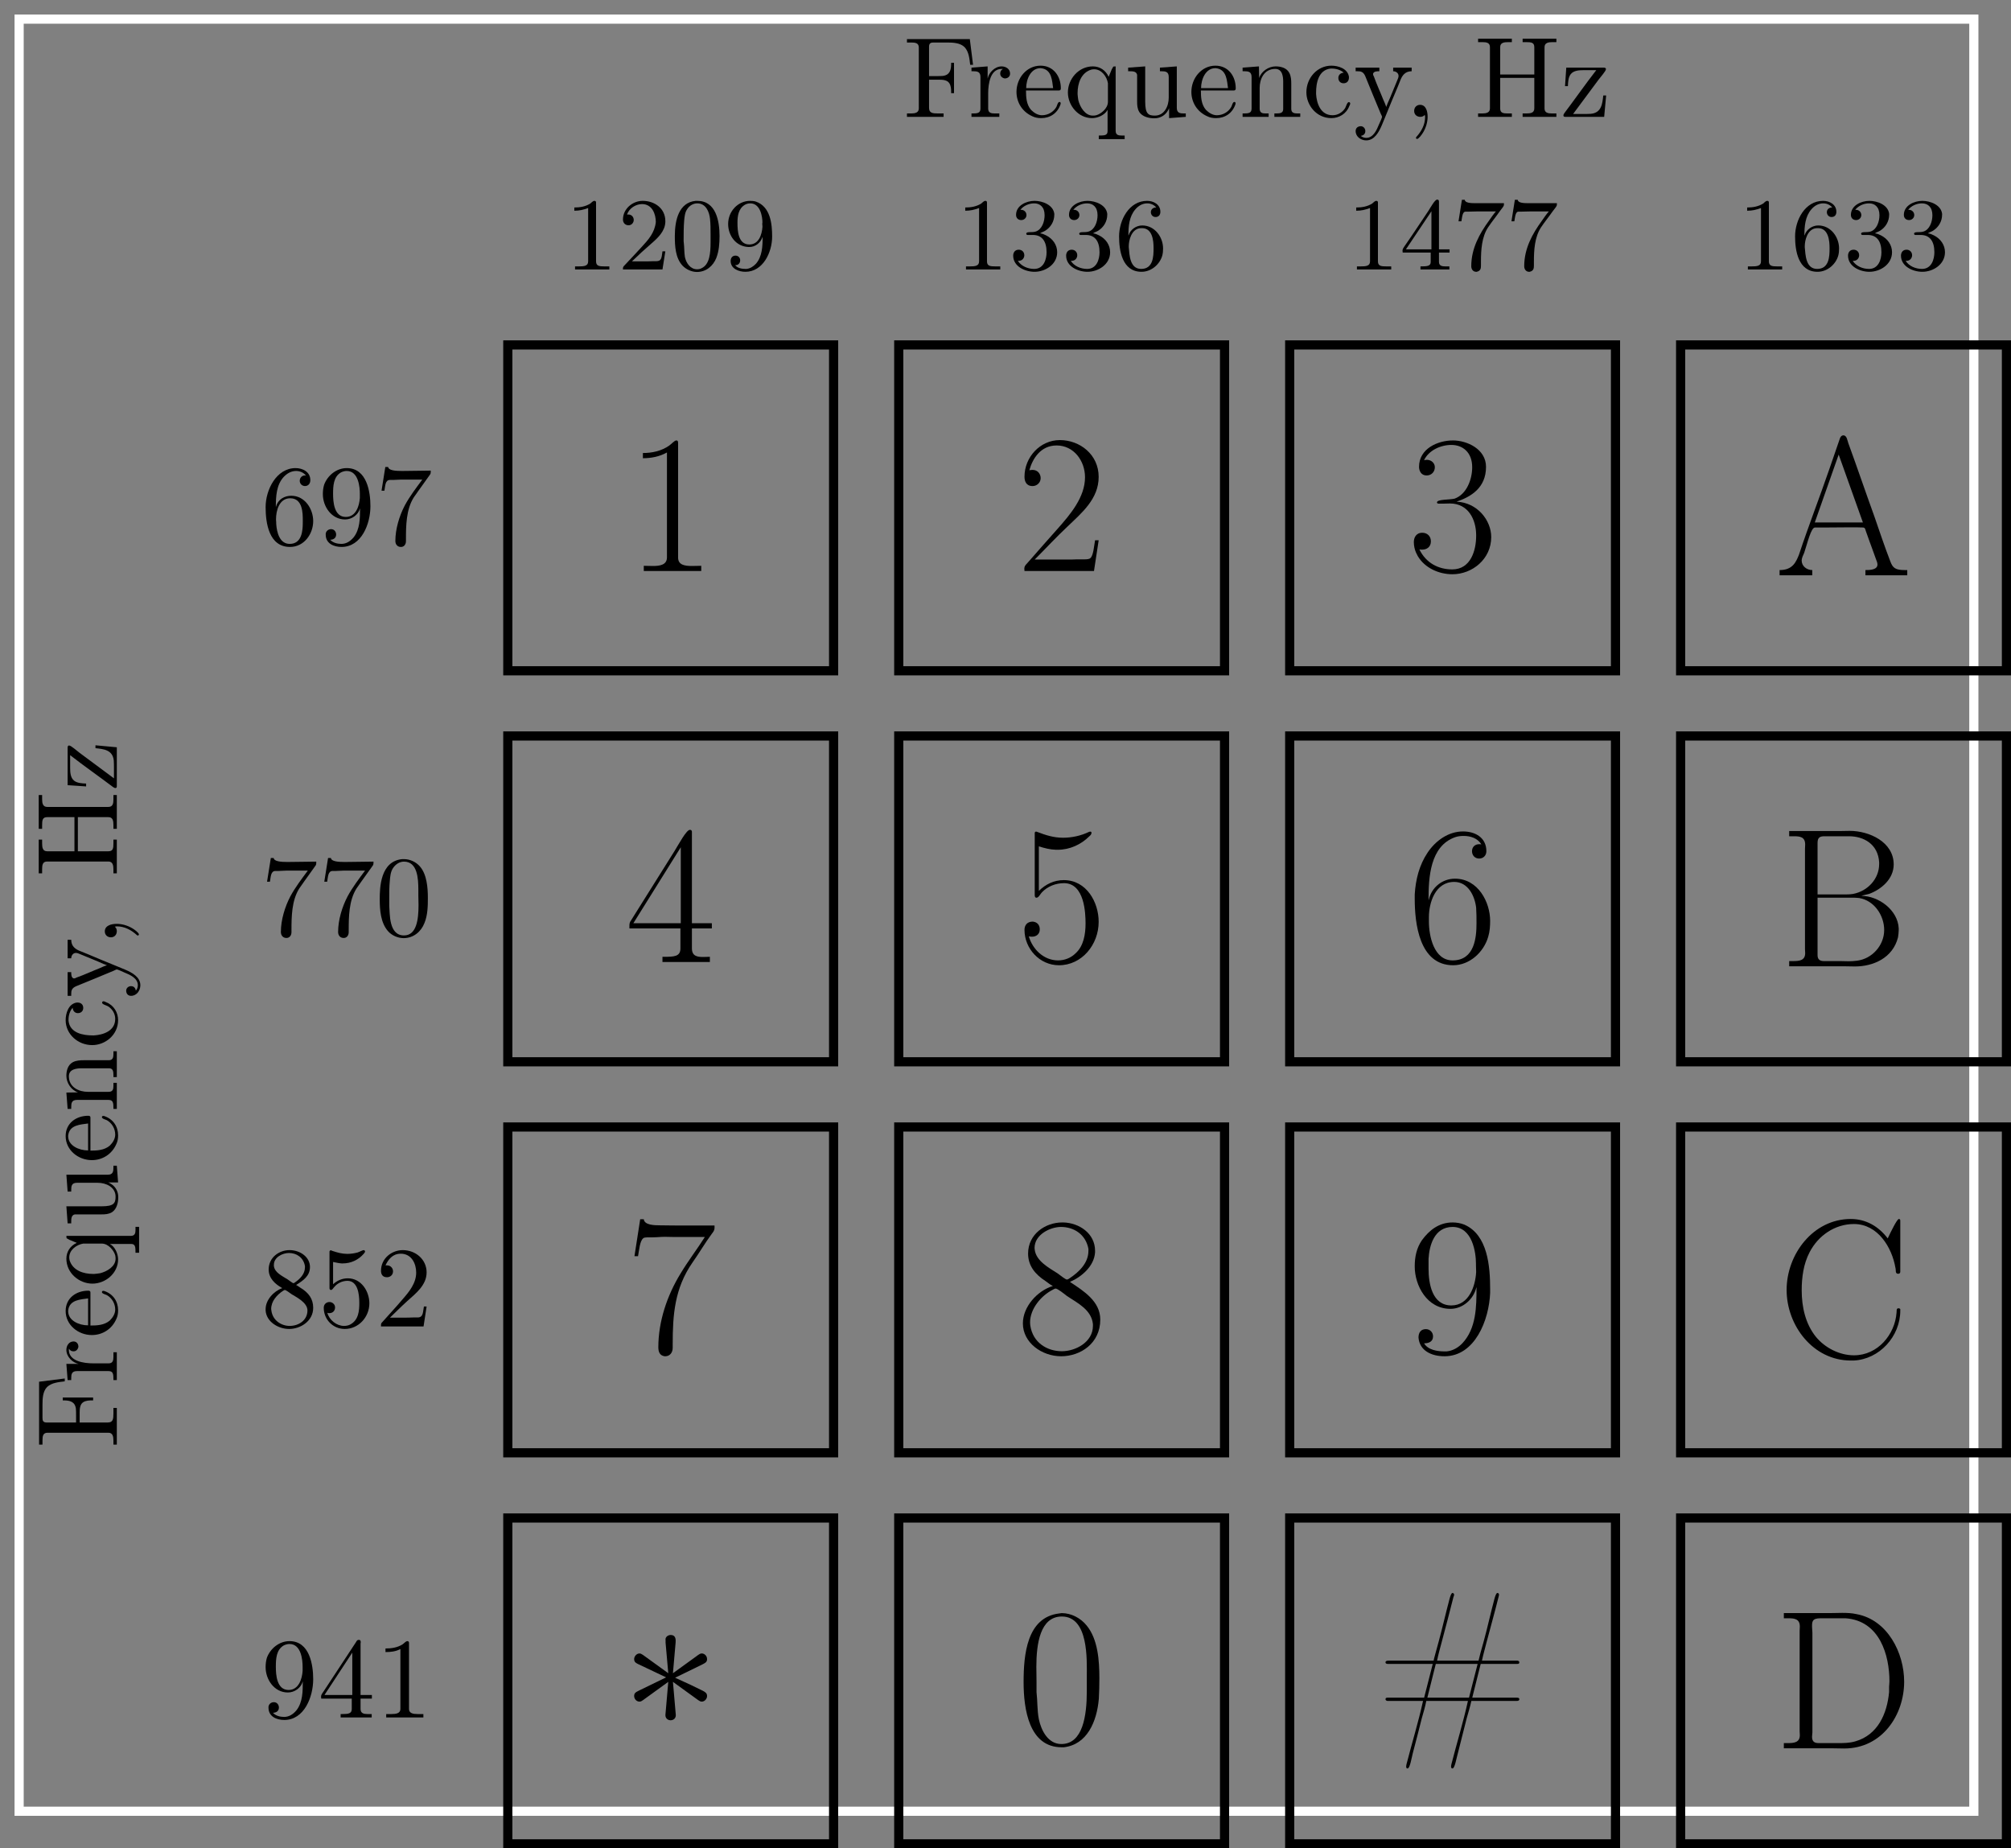 <?xml version="1.0" encoding="UTF-8"?>
<svg xmlns="http://www.w3.org/2000/svg" xmlns:xlink="http://www.w3.org/1999/xlink" width="174.975pt" height="160.802pt" viewBox="0 0 174.975 160.802" version="1.1">
<rect x="0" y="0" width="174.975" height="160.802" fill="#808080" stroke="none"/>
<defs>
<g>
<symbol overflow="visible" id="glyph0-0">
<path style="stroke:none;" d=""/>
</symbol>
<symbol overflow="visible" id="glyph0-1">
<path style="stroke:none;" d="M 1.625 -10.281 L 1.625 -9.828 C 2.359 -9.828 3.078 -9.969 3.719 -10.328 L 3.719 -1.203 C 3.719 -0.547 3.109 -0.453 2.5 -0.453 C 2.203 -0.453 1.922 -0.469 1.703 -0.469 L 1.703 -0.016 L 6.703 -0.016 L 6.703 -0.469 C 6.438 -0.469 6.141 -0.453 5.891 -0.453 C 5.25 -0.453 4.688 -0.547 4.688 -1.188 L 4.688 -11.156 C 4.688 -11.266 4.672 -11.375 4.531 -11.375 C 4.375 -11.375 4.094 -11.047 3.906 -10.922 C 3.234 -10.453 2.422 -10.281 1.625 -10.281 Z M 1.625 -10.281 "/>
</symbol>
<symbol overflow="visible" id="glyph0-2">
<path style="stroke:none;" d="M 1.234 -8.781 C 1.516 -9.797 2.219 -10.938 3.609 -10.938 C 5.094 -10.938 6.078 -9.609 6.078 -8.172 C 6.078 -6.438 4.797 -4.938 3.719 -3.719 L 2.484 -2.328 C 2.125 -1.906 1.734 -1.484 1.375 -1.062 L 1.016 -0.656 C 0.891 -0.531 0.797 -0.406 0.797 -0.234 C 0.797 -0.156 0.812 -0.094 0.812 -0.016 L 6.859 -0.016 L 7.266 -2.688 L 6.953 -2.688 C 6.859 -2.188 6.812 -1.375 6.547 -1.141 C 6.453 -1.047 6.234 -1.031 6.047 -1.031 L 5.375 -1.031 C 5.141 -1.016 4.938 -1.016 4.719 -1.016 L 1.703 -1.016 C 2.656 -1.969 3.578 -2.969 4.562 -3.891 C 5.781 -5.062 7.266 -6.281 7.266 -8.203 C 7.266 -10.156 5.625 -11.406 3.891 -11.406 C 2.172 -11.406 0.812 -9.922 0.812 -8.219 C 0.812 -7.859 0.938 -7.406 1.516 -7.406 C 1.891 -7.406 2.219 -7.703 2.219 -8.094 C 2.219 -8.453 1.969 -8.812 1.516 -8.812 C 1.422 -8.812 1.328 -8.797 1.234 -8.781 Z M 1.234 -8.781 "/>
</symbol>
<symbol overflow="visible" id="glyph0-3">
<path style="stroke:none;" d="M 1.562 -9.656 C 1.969 -10.516 3 -10.984 3.938 -10.984 C 4.938 -10.984 5.75 -10.328 5.75 -9.047 C 5.75 -7.984 5.266 -6.688 4.219 -6.312 C 3.781 -6.203 2.688 -6.266 2.688 -5.984 L 2.688 -5.953 C 2.703 -5.906 2.766 -5.875 2.828 -5.875 L 3.156 -5.875 C 3.359 -5.875 3.578 -5.891 3.812 -5.891 C 5.422 -5.891 6.078 -4.484 6.094 -3.188 L 6.094 -3.062 C 6.094 -1.844 5.641 -0.156 4.016 -0.156 C 2.797 -0.156 1.734 -0.719 1.156 -1.891 C 1.234 -1.875 1.328 -1.875 1.406 -1.875 C 1.781 -1.875 2.156 -2.094 2.156 -2.594 C 2.156 -3.047 1.844 -3.344 1.406 -3.344 C 0.859 -3.344 0.672 -2.906 0.672 -2.531 C 0.672 -2.203 0.75 -1.875 0.859 -1.625 L 1.016 -1.312 C 1.625 -0.281 2.844 0.266 4.031 0.266 C 5.75 0.266 7.406 -1.047 7.406 -2.969 C 7.406 -4.422 6.203 -5.969 4.391 -6.047 C 5.625 -6.469 6.953 -7.234 6.953 -9.078 C 6.953 -10.625 5.297 -11.375 4.078 -11.375 C 2.766 -11.375 1.125 -10.672 1.125 -9.078 C 1.125 -8.75 1.297 -8.328 1.781 -8.328 C 2.203 -8.328 2.5 -8.641 2.5 -9.047 C 2.5 -9.422 2.172 -9.688 1.812 -9.688 C 1.719 -9.688 1.656 -9.672 1.562 -9.656 Z M 1.562 -9.656 "/>
</symbol>
<symbol overflow="visible" id="glyph0-4">
<path style="stroke:none;" d="M 0.5 -0.469 L 0.5 -0.016 L 3.344 -0.016 L 3.344 -0.469 C 2.859 -0.469 2.422 -0.812 2.422 -1.297 L 2.422 -1.328 C 2.438 -1.547 2.547 -1.75 2.641 -1.969 C 2.922 -2.812 3.234 -4.172 3.578 -4.172 L 4.547 -4.172 C 5.25 -4.172 5.969 -4.188 6.688 -4.188 C 7.047 -4.188 7.391 -4.188 7.75 -4.172 C 7.938 -4.172 7.953 -4.031 8 -3.875 L 8.312 -3 C 8.5 -2.469 8.703 -1.953 8.891 -1.406 C 8.938 -1.281 9.016 -1.109 9.016 -0.953 C 9.016 -0.484 8.344 -0.469 7.969 -0.469 L 7.969 -0.016 L 11.609 -0.016 L 11.609 -0.469 L 11.406 -0.469 C 10.578 -0.469 10.344 -0.641 10.125 -1.25 C 9.625 -2.547 9.188 -3.859 8.734 -5.172 C 7.969 -7.281 7.25 -9.406 6.484 -11.5 C 6.391 -11.75 6.359 -12.188 6.047 -12.188 C 5.75 -12.188 5.719 -11.766 5.609 -11.516 L 4.844 -9.297 C 3.984 -6.797 3.016 -4.312 2.188 -1.812 C 1.922 -1.141 1.625 -0.469 0.5 -0.469 Z M 3.562 -4.609 L 5.641 -10.516 L 7.75 -4.609 Z M 3.562 -4.609 "/>
</symbol>
<symbol overflow="visible" id="glyph0-5">
<path style="stroke:none;" d="M 0.453 -2.938 L 4.891 -2.938 L 4.891 -1.203 C 4.891 -0.484 4.344 -0.469 3.438 -0.469 L 3.328 -0.469 L 3.328 -0.016 L 7.453 -0.016 L 7.453 -0.469 C 7.266 -0.469 7.062 -0.453 6.875 -0.453 C 6.344 -0.453 5.891 -0.531 5.891 -1.203 L 5.891 -2.938 L 7.625 -2.938 L 7.625 -3.391 L 5.891 -3.391 L 5.891 -11.328 C 5.891 -11.422 5.859 -11.516 5.719 -11.516 C 5.406 -11.516 4.75 -10.266 4.359 -9.641 L 0.578 -3.609 C 0.484 -3.484 0.453 -3.359 0.453 -3.172 Z M 0.797 -3.391 L 4.922 -10 L 4.922 -3.391 Z M 0.797 -3.391 "/>
</symbol>
<symbol overflow="visible" id="glyph0-6">
<path style="stroke:none;" d="M 1.188 -2.25 C 1.297 -2.219 1.375 -2.219 1.484 -2.219 C 1.797 -2.219 2.141 -2.406 2.141 -2.859 C 2.141 -3.281 1.875 -3.5 1.531 -3.531 C 1.031 -3.531 0.812 -3.203 0.812 -2.812 C 0.812 -1.188 2.125 0.266 3.812 0.266 C 5.797 0.266 7.266 -1.516 7.266 -3.516 C 7.266 -5.203 6.219 -7.141 4.234 -7.141 C 3.391 -7.141 2.672 -6.797 2.062 -6.203 L 2.062 -10.078 C 2.547 -9.922 3.031 -9.797 3.547 -9.781 L 3.703 -9.781 C 4.75 -9.781 5.734 -10.234 6.453 -10.953 C 6.547 -11.031 6.641 -11.125 6.641 -11.25 L 6.641 -11.281 C 6.625 -11.344 6.594 -11.359 6.547 -11.359 C 6.484 -11.359 6.438 -11.344 6.406 -11.328 C 5.719 -11 4.938 -10.828 4.172 -10.828 C 3.344 -10.828 2.672 -11.047 1.891 -11.344 C 1.859 -11.359 1.828 -11.359 1.812 -11.359 C 1.75 -11.359 1.719 -11.328 1.703 -11.25 L 1.703 -5.859 C 1.703 -5.734 1.719 -5.609 1.859 -5.609 C 2.047 -5.609 2.188 -5.938 2.328 -6.078 C 2.812 -6.594 3.531 -6.875 4.234 -6.875 L 4.312 -6.875 C 6.031 -6.812 6.125 -4.281 6.125 -3.375 C 6.125 -2.422 5.953 -1.406 5.266 -0.781 C 4.844 -0.359 4.281 -0.156 3.734 -0.156 C 2.5 -0.156 1.516 -1.109 1.188 -2.25 Z M 1.188 -2.25 "/>
</symbol>
<symbol overflow="visible" id="glyph0-7">
<path style="stroke:none;" d="M 1.969 -5.422 L 1.953 -5.422 C 1.953 -7.328 2.062 -10.094 4.266 -10.875 C 4.5 -10.953 4.734 -10.984 5 -10.984 C 5.625 -10.984 6.219 -10.781 6.547 -10.25 C 6.469 -10.266 6.422 -10.266 6.359 -10.266 C 5.984 -10.266 5.734 -10.016 5.734 -9.656 C 5.734 -9.297 5.984 -9.016 6.359 -9.016 C 6.703 -9.016 6.984 -9.266 6.984 -9.656 C 6.984 -10.828 6.031 -11.375 4.953 -11.375 C 3.688 -11.375 2.562 -10.578 1.859 -9.516 C 1.141 -8.438 0.828 -7.188 0.75 -5.891 L 0.75 -5.516 C 0.75 -3.422 1.125 0.266 4.094 0.266 C 5.516 0.266 6.75 -0.859 7.141 -2.203 C 7.281 -2.656 7.312 -3.141 7.312 -3.594 C 7.312 -5.219 6.266 -7.266 4.25 -7.266 C 3.172 -7.266 2.219 -6.531 1.969 -5.422 Z M 1.984 -3.531 L 1.984 -3.922 C 1.984 -5.141 2.516 -6.984 4.188 -6.984 C 5.406 -6.984 5.984 -5.734 6.094 -4.734 C 6.125 -4.281 6.125 -3.844 6.125 -3.391 C 6.125 -2.172 5.969 -0.156 4.047 -0.156 C 2.406 -0.156 1.984 -2.297 1.984 -3.531 Z M 1.984 -3.531 "/>
</symbol>
<symbol overflow="visible" id="glyph0-8">
<path style="stroke:none;" d="M 1 -11.781 L 1 -11.328 L 1.406 -11.328 C 1.953 -11.328 2.391 -11.266 2.391 -10.609 C 2.391 -10.469 2.375 -10.344 2.375 -10.234 L 2.375 -1.516 C 2.375 -1.406 2.391 -1.281 2.391 -1.156 C 2.391 -0.516 1.875 -0.469 1.344 -0.469 L 1 -0.469 L 1 -0.016 L 5.766 -0.016 C 6.078 -0.016 6.406 0 6.719 0 C 8.312 0 10.016 -0.734 10.469 -2.531 C 10.5 -2.734 10.531 -2.969 10.531 -3.172 L 10.531 -3.312 C 10.453 -4.922 8.766 -6.141 7.281 -6.141 C 7.5 -6.219 7.734 -6.25 7.953 -6.312 C 9.016 -6.703 10.094 -7.609 10.094 -8.875 C 10.094 -10.828 7.969 -11.797 6.266 -11.797 C 5.953 -11.797 5.625 -11.781 5.328 -11.781 Z M 3.469 -5.984 L 6.438 -5.984 C 6.656 -5.984 6.875 -5.984 7.094 -5.953 C 8.406 -5.734 9.266 -4.438 9.266 -3.172 C 9.266 -1.828 8.203 -0.656 6.891 -0.5 C 6.641 -0.469 6.406 -0.453 6.172 -0.453 C 5.922 -0.453 5.688 -0.469 5.438 -0.469 L 4.016 -0.469 C 3.656 -0.469 3.469 -0.625 3.469 -0.984 Z M 3.469 -6.266 L 3.469 -10.75 C 3.469 -11.25 3.703 -11.328 4.094 -11.328 L 6.203 -11.328 C 7.469 -11.328 8.734 -10.656 8.828 -9.062 L 8.828 -8.906 C 8.828 -7.609 7.812 -6.547 6.562 -6.312 C 6.281 -6.266 6.016 -6.266 5.734 -6.266 Z M 3.469 -6.266 "/>
</symbol>
<symbol overflow="visible" id="glyph0-9">
<path style="stroke:none;" d="M 1.391 -11.656 L 0.891 -8.438 L 1.203 -8.438 C 1.297 -8.953 1.359 -9.75 1.641 -9.984 C 1.719 -10.078 1.875 -10.062 2 -10.078 L 2.438 -10.078 C 2.812 -10.078 3.172 -10.125 3.531 -10.125 C 3.812 -10.125 4.094 -10.109 4.375 -10.109 L 7.016 -10.109 C 6.344 -9.047 5.562 -8.031 4.906 -6.938 C 3.734 -5.031 2.969 -2.766 2.969 -0.516 C 2.969 -0.109 3.094 0.203 3.516 0.266 L 3.578 0.266 C 3.938 0.266 4.219 -0.016 4.219 -0.469 L 4.219 -0.781 C 4.219 -3.328 4.375 -5.641 5.953 -7.906 C 6.531 -8.719 7.031 -9.594 7.625 -10.391 C 7.75 -10.562 7.859 -10.672 7.859 -10.922 L 7.859 -11.109 L 5.469 -11.109 C 4.688 -11.109 3.906 -11.109 3.109 -11.125 C 2.641 -11.125 1.75 -11.141 1.703 -11.656 Z M 1.391 -11.656 "/>
</symbol>
<symbol overflow="visible" id="glyph0-10">
<path style="stroke:none;" d="M 3.266 -5.859 L 3.266 -5.844 C 1.922 -5.422 0.672 -4.047 0.672 -2.594 C 0.672 -0.906 2.328 0.266 4 0.266 C 5.688 0.266 7.406 -0.859 7.406 -2.922 C 7.406 -4.516 5.969 -5.406 4.766 -6.203 C 5.75 -6.625 6.875 -7.547 6.953 -8.781 L 6.953 -8.906 C 6.953 -10.438 5.547 -11.344 4.188 -11.375 L 4.094 -11.375 C 2.625 -11.375 1.125 -10.359 1.125 -8.672 C 1.125 -7.609 1.734 -6.859 2.656 -6.266 C 2.859 -6.125 3.047 -5.953 3.266 -5.859 Z M 1.312 -2.438 C 1.312 -2.516 1.297 -2.594 1.297 -2.672 C 1.297 -3.891 2.297 -5.031 3.266 -5.516 C 3.344 -5.562 3.422 -5.609 3.516 -5.625 C 3.688 -5.625 4.219 -5.203 4.516 -4.969 C 5.5 -4.328 6.641 -3.75 6.766 -2.531 L 6.766 -2.375 C 6.766 -0.969 5.266 -0.172 4.062 -0.172 C 2.812 -0.172 1.531 -0.891 1.312 -2.438 Z M 1.703 -9 C 1.703 -9.062 1.688 -9.109 1.688 -9.156 C 1.688 -10.328 3.062 -10.984 3.984 -10.984 C 5.125 -10.984 6.141 -10.328 6.375 -9.078 L 6.375 -8.906 C 6.375 -7.828 5.531 -7.047 4.734 -6.516 C 4.672 -6.469 4.594 -6.422 4.516 -6.406 C 4.375 -6.406 3.938 -6.766 3.703 -6.938 C 2.891 -7.453 1.828 -8.031 1.703 -9 Z M 1.703 -9 "/>
</symbol>
<symbol overflow="visible" id="glyph0-11">
<path style="stroke:none;" d="M 6.109 -5.719 L 6.125 -5.719 C 6.125 -4.047 6.109 -2.156 4.891 -0.859 C 4.531 -0.484 4.047 -0.203 3.516 -0.156 L 3.359 -0.156 C 2.719 -0.156 1.906 -0.281 1.562 -0.859 C 1.969 -0.859 2.344 -1 2.344 -1.469 C 2.344 -1.812 2.078 -2.094 1.719 -2.094 C 1.297 -2.094 1.078 -1.812 1.078 -1.359 C 1.172 -0.219 2.203 0.266 3.344 0.266 C 5.984 0.266 7.219 -2.875 7.312 -5.25 L 7.312 -5.562 C 7.312 -7.547 7.109 -10.297 5.062 -11.188 C 4.75 -11.312 4.391 -11.375 4.047 -11.375 C 2.859 -11.375 2.016 -10.703 1.375 -9.828 C 0.906 -9.141 0.75 -8.375 0.75 -7.547 C 0.75 -5.891 1.812 -3.859 3.859 -3.859 C 4.938 -3.859 5.875 -4.703 6.109 -5.719 Z M 6.078 -7.641 C 6.078 -7.453 6.094 -7.25 6.094 -7.062 C 6.031 -5.844 5.469 -4.156 3.938 -4.156 C 2.266 -4.156 1.953 -6.047 1.953 -7.359 L 1.953 -8.203 C 2.016 -9.344 2.438 -10.984 4.047 -10.984 C 5.766 -10.984 6.078 -8.766 6.078 -7.797 Z M 6.078 -7.641 "/>
</symbol>
<symbol overflow="visible" id="glyph0-12">
<path style="stroke:none;" d="M 9.688 -10.359 C 8.891 -11.406 7.797 -12.047 6.469 -12.047 C 3.219 -12.047 0.891 -9 0.891 -5.875 C 0.891 -2.766 3.203 0.266 6.469 0.266 L 6.734 0.266 C 8.969 0.156 10.781 -1.828 10.781 -4.078 L 10.781 -4.203 C 10.766 -4.25 10.688 -4.281 10.625 -4.281 C 10.406 -4.281 10.484 -4.016 10.453 -3.875 C 10.312 -2.016 8.844 -0.188 6.75 -0.188 C 5.5 -0.188 4.234 -0.828 3.438 -1.797 C 2.531 -2.922 2.203 -4.391 2.203 -5.844 C 2.203 -6.969 2.359 -8.141 2.891 -9.156 C 3.641 -10.609 5.094 -11.609 6.75 -11.609 C 8.844 -11.609 10.062 -9.547 10.359 -7.797 C 10.422 -7.609 10.312 -7.281 10.594 -7.281 C 10.703 -7.281 10.781 -7.328 10.781 -7.469 L 10.781 -11.891 C 10.781 -11.969 10.766 -12.047 10.656 -12.047 C 10.5 -12.047 9.953 -10.922 9.688 -10.359 Z M 9.688 -10.359 "/>
</symbol>
<symbol overflow="visible" id="glyph0-13">
<path style="stroke:none;" d="M 3.828 -11.375 C 1.016 -11.047 0.734 -7.781 0.734 -5.406 C 0.734 -3.062 1.203 0.266 4.047 0.266 L 4.234 0.266 C 6.266 0.031 7.109 -1.969 7.281 -3.953 C 7.312 -4.547 7.328 -5.141 7.328 -5.734 C 7.328 -7.266 7.203 -9.141 6.219 -10.328 C 5.703 -10.969 4.891 -11.406 4.047 -11.406 C 3.984 -11.406 3.891 -11.375 3.828 -11.375 Z M 1.859 -4.531 L 1.859 -5.422 C 1.859 -5.844 1.844 -6.281 1.844 -6.734 C 1.844 -8.734 2.172 -11.109 4.062 -11.109 C 6.406 -11.109 6.234 -7.312 6.234 -5.953 L 6.234 -4.609 C 6.234 -2.484 5.891 -0.016 4.016 -0.016 C 2.859 -0.016 2.266 -1.203 2.062 -2.172 C 1.906 -2.969 1.953 -3.734 1.859 -4.531 Z M 1.859 -4.531 "/>
</symbol>
<symbol overflow="visible" id="glyph0-14">
<path style="stroke:none;" d="M 5.094 -6.062 L 1.141 -6.062 C 1.047 -6.062 0.906 -6.047 0.906 -5.922 L 0.906 -5.906 C 0.906 -5.797 1.031 -5.781 1.125 -5.781 L 5.016 -5.781 L 4.266 -2.844 L 1.078 -2.844 C 1 -2.844 0.906 -2.828 0.906 -2.719 L 0.906 -2.703 C 0.906 -2.625 0.984 -2.578 1.062 -2.562 L 4.172 -2.562 C 3.766 -0.719 3.203 1.109 2.734 2.938 C 2.719 3 2.703 3.094 2.703 3.172 C 2.703 3.219 2.719 3.266 2.766 3.312 L 2.828 3.312 C 3.031 3.312 3.172 2.406 3.281 1.984 C 3.547 0.969 3.812 -0.031 4.062 -1.047 C 4.203 -1.547 4.359 -2.047 4.453 -2.562 L 8.078 -2.562 C 7.672 -0.719 7.109 1.109 6.641 2.938 C 6.625 3 6.609 3.094 6.609 3.172 C 6.609 3.219 6.625 3.266 6.688 3.312 L 6.734 3.312 C 6.938 3.312 7.078 2.406 7.203 1.984 C 7.453 0.969 7.719 -0.031 7.969 -1.047 C 8.109 -1.547 8.266 -2.047 8.375 -2.562 L 12.328 -2.562 C 12.422 -2.562 12.547 -2.578 12.547 -2.703 L 12.547 -2.719 C 12.547 -2.828 12.438 -2.844 12.344 -2.844 L 8.453 -2.844 L 9.188 -5.781 L 12.375 -5.781 C 12.469 -5.781 12.547 -5.797 12.547 -5.906 L 12.547 -5.922 C 12.547 -6.016 12.484 -6.047 12.391 -6.062 L 9.297 -6.062 C 9.406 -6.594 9.562 -7.109 9.688 -7.625 C 10.031 -8.938 10.406 -10.25 10.734 -11.578 C 10.75 -11.641 10.781 -11.719 10.781 -11.812 C 10.781 -11.875 10.734 -11.953 10.641 -11.953 C 10.453 -11.953 10.297 -11.031 10.172 -10.625 C 9.859 -9.328 9.547 -8.031 9.172 -6.75 C 9.125 -6.531 9.047 -6.281 9 -6.062 L 5.391 -6.062 C 5.5 -6.594 5.641 -7.109 5.781 -7.625 C 6.125 -8.938 6.484 -10.25 6.812 -11.578 C 6.828 -11.641 6.875 -11.719 6.875 -11.812 C 6.875 -11.875 6.812 -11.953 6.734 -11.953 C 6.547 -11.953 6.391 -11.031 6.266 -10.625 C 5.953 -9.328 5.625 -8.031 5.266 -6.75 C 5.219 -6.531 5.125 -6.281 5.094 -6.062 Z M 8.172 -2.844 L 4.547 -2.844 L 5.281 -5.781 L 8.922 -5.781 L 8.281 -3.281 Z M 8.172 -2.844 "/>
</symbol>
<symbol overflow="visible" id="glyph0-15">
<path style="stroke:none;" d="M 0.984 -11.781 L 0.984 -11.328 L 1.391 -11.328 C 1.922 -11.328 2.375 -11.266 2.375 -10.609 C 2.375 -10.469 2.359 -10.344 2.359 -10.234 L 2.359 -1.516 C 2.359 -1.406 2.375 -1.281 2.375 -1.156 C 2.375 -0.516 1.859 -0.469 1.328 -0.469 L 0.984 -0.469 L 0.984 -0.016 L 5.234 -0.016 C 5.562 -0.016 5.906 0 6.234 0 C 9.547 0 11.453 -2.922 11.453 -5.812 C 11.453 -8.312 10.016 -11.188 7.312 -11.688 C 6.906 -11.781 6.484 -11.797 6.062 -11.797 C 5.75 -11.797 5.422 -11.781 5.109 -11.781 Z M 10.156 -5.562 C 10.141 -5.438 10.141 -5.344 10.141 -5.234 L 10.141 -4.906 C 9.969 -3.016 9.156 -1.188 7.219 -0.625 C 6.703 -0.469 6.188 -0.469 5.641 -0.469 L 4.031 -0.469 C 3.672 -0.469 3.438 -0.578 3.438 -1.016 C 3.438 -1.156 3.469 -1.297 3.469 -1.391 L 3.469 -10.078 C 3.469 -10.25 3.438 -10.406 3.438 -10.578 C 3.438 -11.031 3.438 -11.328 4.172 -11.328 L 6.359 -11.328 C 9.344 -11.109 10.172 -8.094 10.172 -5.844 C 10.172 -5.75 10.156 -5.641 10.156 -5.562 Z M 10.156 -5.562 "/>
</symbol>
<symbol overflow="visible" id="glyph1-0">
<path style="stroke:none;" d=""/>
</symbol>
<symbol overflow="visible" id="glyph1-1">
<path style="stroke:none;" d="M 4.734 -7.359 C 4.75 -7.594 4.75 -8 4.312 -8 C 4.031 -8 3.812 -7.781 3.859 -7.562 L 3.859 -7.328 L 4.094 -4.672 L 1.891 -6.266 C 1.734 -6.359 1.703 -6.391 1.578 -6.391 C 1.344 -6.391 1.125 -6.141 1.125 -5.906 C 1.125 -5.625 1.297 -5.562 1.469 -5.469 L 3.906 -4.312 L 1.531 -3.156 C 1.25 -3.016 1.125 -2.938 1.125 -2.688 C 1.125 -2.422 1.344 -2.203 1.578 -2.203 C 1.703 -2.203 1.734 -2.203 2.172 -2.531 L 4.094 -3.922 L 3.844 -1.031 C 3.844 -0.672 4.156 -0.578 4.281 -0.578 C 4.5 -0.578 4.75 -0.703 4.75 -1.031 L 4.5 -3.922 L 6.703 -2.328 C 6.859 -2.234 6.891 -2.203 7.016 -2.203 C 7.25 -2.203 7.469 -2.438 7.469 -2.688 C 7.469 -2.938 7.312 -3.031 7.109 -3.141 C 6.078 -3.656 6.047 -3.656 4.688 -4.281 L 7.062 -5.438 C 7.328 -5.578 7.469 -5.641 7.469 -5.906 C 7.469 -6.172 7.25 -6.391 7.016 -6.391 C 6.891 -6.391 6.859 -6.391 6.422 -6.062 L 4.5 -4.672 Z M 4.734 -7.359 "/>
</symbol>
<symbol overflow="visible" id="glyph2-0">
<path style="stroke:none;" d=""/>
</symbol>
<symbol overflow="visible" id="glyph2-1">
<path style="stroke:none;" d="M 1.328 -3.297 L 1.312 -3.297 C 1.312 -4.188 1.359 -5.203 2 -5.891 C 2.281 -6.188 2.641 -6.406 3.078 -6.406 C 3.406 -6.406 3.734 -6.266 3.938 -6 C 3.906 -6.016 3.875 -6.016 3.844 -6.016 C 3.578 -6.016 3.391 -5.812 3.391 -5.547 C 3.391 -5.297 3.594 -5.094 3.844 -5.094 C 4.109 -5.094 4.312 -5.281 4.312 -5.609 C 4.312 -6.344 3.625 -6.656 3.031 -6.656 C 1.359 -6.656 0.422 -4.766 0.422 -3.266 C 0.422 -1.891 0.703 0.203 2.547 0.203 C 3.766 0.203 4.562 -0.922 4.562 -2.047 C 4.562 -3.094 3.844 -4.25 2.656 -4.25 C 2.078 -4.25 1.5 -3.953 1.328 -3.297 Z M 1.328 -2.125 L 1.328 -2.219 C 1.328 -2.906 1.578 -4.031 2.562 -4.031 C 3.656 -4.031 3.656 -2.719 3.656 -2.109 L 3.656 -1.922 C 3.656 -1.25 3.594 -0.062 2.516 -0.062 C 1.656 -0.062 1.391 -1.031 1.344 -1.812 C 1.344 -1.906 1.344 -2.031 1.328 -2.125 Z M 1.328 -2.125 "/>
</symbol>
<symbol overflow="visible" id="glyph2-2">
<path style="stroke:none;" d="M 3.656 -3.156 C 3.656 -2.297 3.656 -1.328 3.094 -0.625 C 2.812 -0.297 2.469 -0.062 2.031 -0.062 C 1.688 -0.062 1.297 -0.156 1.062 -0.422 C 1.328 -0.422 1.578 -0.562 1.578 -0.875 C 1.578 -1.109 1.422 -1.344 1.141 -1.344 C 0.906 -1.344 0.703 -1.188 0.672 -0.953 L 0.672 -0.859 C 0.672 -0.094 1.375 0.203 2.047 0.203 C 3.781 0.203 4.562 -1.797 4.562 -3.344 C 4.562 -4.562 4.266 -6.656 2.5 -6.656 C 1.609 -6.656 0.828 -6.016 0.531 -5.203 C 0.453 -4.938 0.422 -4.672 0.422 -4.391 C 0.422 -3.312 1.172 -2.188 2.359 -2.188 C 2.938 -2.188 3.5 -2.578 3.656 -3.156 Z M 3.641 -4.422 L 3.641 -4.062 C 3.594 -3.359 3.297 -2.406 2.422 -2.406 C 1.391 -2.406 1.312 -3.719 1.312 -4.422 C 1.312 -5.094 1.344 -5.906 2 -6.281 C 2.156 -6.359 2.328 -6.406 2.5 -6.406 C 3.531 -6.406 3.641 -4.984 3.641 -4.422 Z M 3.641 -4.422 "/>
</symbol>
<symbol overflow="visible" id="glyph2-3">
<path style="stroke:none;" d="M 0.875 -6.75 L 0.547 -4.688 L 0.797 -4.688 C 0.875 -5.109 0.859 -5.625 1.281 -5.625 L 1.547 -5.625 C 1.781 -5.625 2.016 -5.656 2.25 -5.656 L 4.094 -5.656 C 3.562 -4.938 3 -4.203 2.578 -3.422 C 2.094 -2.5 1.75 -1.359 1.75 -0.312 C 1.75 -0.016 1.938 0.203 2.219 0.203 L 2.25 0.203 C 2.5 0.203 2.672 -0.016 2.672 -0.297 L 2.672 -0.484 C 2.672 -1.625 2.688 -3.047 3.344 -4.094 C 3.469 -4.281 3.609 -4.469 3.75 -4.672 L 4.688 -5.984 C 4.766 -6.094 4.828 -6.141 4.828 -6.312 L 4.828 -6.438 C 4 -6.438 3.375 -6.406 2.328 -6.406 C 1.75 -6.406 1.156 -6.453 1.125 -6.75 Z M 0.875 -6.75 "/>
</symbol>
<symbol overflow="visible" id="glyph2-4">
<path style="stroke:none;" d="M 2.359 -6.656 C 0.422 -6.484 0.391 -4.125 0.391 -3.156 C 0.391 -2.219 0.469 -1.141 1.094 -0.406 C 1.422 -0.016 1.969 0.219 2.469 0.219 C 3.312 0.219 3.984 -0.328 4.281 -1.094 C 4.562 -1.781 4.578 -2.547 4.578 -3.266 C 4.578 -4.203 4.484 -5.344 3.875 -6.031 C 3.531 -6.422 3 -6.656 2.5 -6.656 C 2.438 -6.656 2.406 -6.656 2.359 -6.656 Z M 1.219 -2.578 C 1.219 -2.672 1.219 -2.75 1.219 -2.844 L 1.219 -3.312 C 1.219 -3.797 1.219 -4.266 1.266 -4.75 C 1.297 -5.125 1.328 -5.547 1.547 -5.875 C 1.766 -6.203 2.109 -6.438 2.5 -6.438 C 3.672 -6.438 3.75 -4.969 3.75 -3.984 L 3.75 -3.516 C 3.75 -3.25 3.766 -2.953 3.766 -2.656 C 3.766 -1.391 3.594 -0.016 2.5 -0.016 C 1.156 -0.016 1.281 -1.938 1.219 -2.578 Z M 1.219 -2.578 "/>
</symbol>
<symbol overflow="visible" id="glyph2-5">
<path style="stroke:none;" d="M 1.859 -3.359 L 1.859 -3.344 C 1.125 -3.078 0.422 -2.328 0.422 -1.516 L 0.422 -1.406 C 0.484 -0.422 1.516 0.203 2.469 0.203 C 3.422 0.203 4.562 -0.453 4.562 -1.641 C 4.562 -2.406 4.172 -2.953 3.438 -3.391 C 3.312 -3.469 3.203 -3.562 3.078 -3.625 C 3.672 -4 4.281 -4.391 4.281 -5.188 C 4.281 -6.047 3.438 -6.656 2.5 -6.656 C 1.609 -6.656 0.688 -6.031 0.688 -4.969 C 0.688 -4.219 1.234 -3.703 1.859 -3.359 Z M 0.922 -1.406 C 0.922 -1.453 0.906 -1.484 0.906 -1.531 C 0.906 -2.219 1.406 -2.766 1.953 -3.125 C 2 -3.141 2.047 -3.188 2.094 -3.188 C 2.188 -3.188 2.5 -2.953 2.672 -2.828 C 3.062 -2.578 4.062 -2.109 4.062 -1.406 C 4.062 -0.562 3.312 -0.062 2.516 -0.062 C 1.797 -0.062 1.031 -0.531 0.922 -1.406 Z M 1.141 -5.281 L 1.141 -5.375 C 1.141 -6.047 1.906 -6.406 2.453 -6.406 C 3.109 -6.406 3.719 -6.016 3.844 -5.266 C 3.844 -5.219 3.844 -5.188 3.844 -5.156 C 3.844 -4.578 3.406 -4.141 2.969 -3.844 C 2.938 -3.828 2.906 -3.781 2.844 -3.781 C 2.766 -3.781 2.5 -4 2.359 -4.094 C 1.844 -4.422 1.203 -4.703 1.141 -5.281 Z M 1.141 -5.281 "/>
</symbol>
<symbol overflow="visible" id="glyph2-6">
<path style="stroke:none;" d="M 0.812 -1.203 C 0.875 -1.172 0.922 -1.172 0.984 -1.172 C 1.281 -1.172 1.484 -1.375 1.484 -1.672 C 1.484 -1.938 1.25 -2.141 1 -2.141 C 0.734 -2.141 0.5 -1.953 0.5 -1.641 C 0.5 -0.609 1.312 0.203 2.328 0.203 C 3.531 0.203 4.469 -0.828 4.469 -2.031 C 4.469 -3.047 3.781 -4.203 2.594 -4.203 C 2.109 -4.203 1.672 -4.016 1.312 -3.688 L 1.312 -5.625 C 1.562 -5.578 1.797 -5.516 2.047 -5.5 L 2.156 -5.5 C 2.859 -5.5 3.516 -5.797 3.984 -6.344 C 4.031 -6.406 4.094 -6.469 4.094 -6.547 L 4.094 -6.562 C 4.078 -6.609 4.031 -6.656 3.984 -6.656 C 3.875 -6.656 3.641 -6.516 3.453 -6.453 C 3.172 -6.375 2.859 -6.328 2.547 -6.328 C 2.109 -6.328 1.703 -6.438 1.281 -6.578 C 1.219 -6.594 1.172 -6.625 1.125 -6.641 L 1.109 -6.641 C 1.062 -6.641 1.016 -6.594 1 -6.547 L 1 -3.344 C 1 -3.266 1.031 -3.188 1.141 -3.188 C 1.25 -3.188 1.359 -3.406 1.422 -3.453 C 1.688 -3.781 2.125 -3.984 2.562 -3.984 L 2.594 -3.984 C 3.453 -3.953 3.594 -2.844 3.594 -2.078 C 3.594 -1.406 3.547 -0.562 2.781 -0.172 C 2.625 -0.094 2.438 -0.062 2.266 -0.062 C 1.625 -0.062 0.984 -0.562 0.812 -1.203 Z M 0.812 -1.203 "/>
</symbol>
<symbol overflow="visible" id="glyph2-7">
<path style="stroke:none;" d="M 0.891 -5.328 C 1.125 -5.828 1.5 -6.344 2.219 -6.344 C 3.156 -6.344 3.562 -5.484 3.562 -4.703 C 3.562 -3.781 2.953 -3.031 2.375 -2.375 C 1.812 -1.703 1.203 -1.062 0.625 -0.406 C 0.531 -0.312 0.5 -0.266 0.5 -0.125 L 0.5 -0.016 L 4.203 -0.016 L 4.469 -1.75 L 4.234 -1.75 C 4.141 -1.297 4.203 -0.797 3.688 -0.797 L 3.297 -0.797 C 3 -0.781 2.719 -0.781 2.422 -0.781 C 2.031 -0.781 1.656 -0.781 1.281 -0.781 L 1.969 -1.453 C 2.25 -1.719 2.516 -1.984 2.797 -2.234 C 3.531 -2.891 4.469 -3.609 4.469 -4.719 C 4.469 -5.844 3.516 -6.656 2.391 -6.656 C 1.438 -6.656 0.5 -5.938 0.5 -4.859 C 0.5 -4.609 0.594 -4.297 1.016 -4.297 C 1.312 -4.297 1.547 -4.5 1.547 -4.812 C 1.547 -5.078 1.344 -5.328 1.031 -5.328 C 0.984 -5.328 0.938 -5.328 0.891 -5.328 Z M 0.891 -5.328 "/>
</symbol>
<symbol overflow="visible" id="glyph2-8">
<path style="stroke:none;" d="M 0.281 -1.656 L 2.938 -1.656 L 2.938 -0.75 C 2.938 -0.344 2.625 -0.312 2.109 -0.312 L 1.969 -0.312 L 1.969 -0.016 L 4.672 -0.016 L 4.672 -0.312 C 4.547 -0.312 4.422 -0.312 4.297 -0.312 C 3.984 -0.312 3.703 -0.375 3.703 -0.75 L 3.703 -1.656 L 4.688 -1.656 L 4.688 -1.969 L 3.703 -1.969 L 3.703 -6.438 C 3.703 -6.469 3.719 -6.516 3.719 -6.562 C 3.719 -6.672 3.688 -6.766 3.562 -6.766 C 3.406 -6.766 3.375 -6.688 3.312 -6.578 C 2.375 -5.156 1.438 -3.734 0.516 -2.328 C 0.391 -2.141 0.266 -2 0.266 -1.828 C 0.266 -1.781 0.281 -1.719 0.281 -1.656 Z M 0.562 -1.969 L 2.984 -5.656 L 2.984 -1.969 Z M 0.562 -1.969 "/>
</symbol>
<symbol overflow="visible" id="glyph2-9">
<path style="stroke:none;" d="M 0.891 -6.016 L 0.891 -5.703 C 1.328 -5.703 1.797 -5.75 2.188 -5.969 L 2.188 -0.75 C 2.188 -0.375 1.812 -0.312 1.422 -0.312 C 1.25 -0.312 1.094 -0.312 0.953 -0.312 L 0.953 -0.016 L 4.188 -0.016 L 4.188 -0.312 C 4.016 -0.312 3.844 -0.312 3.688 -0.312 C 3.297 -0.312 2.938 -0.375 2.938 -0.75 L 2.938 -6.484 C 2.938 -6.578 2.906 -6.656 2.797 -6.656 C 2.656 -6.656 2.5 -6.453 2.375 -6.375 C 1.938 -6.094 1.406 -6.016 0.891 -6.016 Z M 0.891 -6.016 "/>
</symbol>
<symbol overflow="visible" id="glyph3-0">
<path style="stroke:none;" d=""/>
</symbol>
<symbol overflow="visible" id="glyph3-1">
<path style="stroke:none;" d="M 0.828 -5.406 L 0.828 -5.125 C 1.281 -5.125 1.594 -5.203 2.031 -5.359 L 2.031 -0.719 C 2.031 -0.312 1.688 -0.281 1.188 -0.281 L 0.891 -0.281 L 0.891 -0.016 L 3.875 -0.016 L 3.875 -0.281 C 3.766 -0.281 3.609 -0.281 3.469 -0.281 C 3 -0.281 2.719 -0.312 2.719 -0.719 L 2.719 -5.828 C 2.719 -5.922 2.688 -5.984 2.578 -5.984 C 2.438 -5.984 2.328 -5.828 2.219 -5.75 C 1.797 -5.484 1.312 -5.406 0.828 -5.406 Z M 0.828 -5.406 "/>
</symbol>
<symbol overflow="visible" id="glyph3-2">
<path style="stroke:none;" d="M 0.812 -4.781 C 0.953 -5.312 1.562 -5.703 2.109 -5.703 C 3 -5.703 3.312 -4.828 3.312 -4.141 C 3.219 -3.219 2.656 -2.594 2.078 -1.969 C 1.578 -1.438 1.078 -0.875 0.562 -0.344 C 0.5 -0.281 0.453 -0.219 0.453 -0.109 L 0.453 -0.016 L 3.891 -0.016 L 4.141 -1.594 L 3.891 -1.594 C 3.828 -1.219 3.844 -0.797 3.5 -0.75 C 3.422 -0.734 3.344 -0.734 3.266 -0.734 L 3.047 -0.734 C 2.781 -0.719 2.531 -0.719 2.266 -0.719 C 1.922 -0.719 1.578 -0.719 1.234 -0.719 C 1.797 -1.266 2.359 -1.781 2.938 -2.281 C 3.5 -2.766 4.109 -3.344 4.141 -4.141 L 4.141 -4.219 C 4.141 -5.344 3.188 -5.984 2.172 -5.984 C 1.297 -5.984 0.453 -5.297 0.453 -4.359 C 0.453 -4.062 0.656 -3.859 0.938 -3.859 C 1.188 -3.859 1.391 -4.062 1.391 -4.328 C 1.391 -4.562 1.219 -4.797 0.922 -4.797 C 0.891 -4.797 0.859 -4.797 0.812 -4.781 Z M 0.812 -4.781 "/>
</symbol>
<symbol overflow="visible" id="glyph3-3">
<path style="stroke:none;" d="M 2.172 -5.984 C 0.719 -5.844 0.359 -4.328 0.359 -2.922 C 0.359 -2.047 0.406 -1.016 1.031 -0.344 C 1.344 -0.016 1.828 0.203 2.281 0.203 C 3.078 0.203 3.688 -0.312 3.969 -1.016 C 4.203 -1.625 4.25 -2.281 4.25 -2.922 C 4.25 -4.203 3.953 -5.984 2.312 -5.984 C 2.266 -5.984 2.219 -5.984 2.172 -5.984 Z M 1.141 -2.328 C 1.125 -2.406 1.125 -2.484 1.125 -2.562 C 1.125 -3.125 1.125 -3.688 1.172 -4.266 C 1.203 -4.594 1.234 -4.984 1.438 -5.266 C 1.625 -5.562 1.953 -5.766 2.312 -5.766 C 3.062 -5.766 3.359 -5.031 3.422 -4.406 C 3.469 -3.969 3.469 -3.531 3.469 -3.078 L 3.469 -2.406 C 3.469 -1.438 3.391 -0.453 2.688 -0.125 C 2.578 -0.062 2.438 -0.031 2.297 -0.031 C 1.719 -0.031 1.344 -0.562 1.234 -1.109 C 1.172 -1.516 1.188 -1.922 1.141 -2.328 Z M 1.141 -2.328 "/>
</symbol>
<symbol overflow="visible" id="glyph3-4">
<path style="stroke:none;" d="M 3.375 -2.828 L 3.391 -2.828 C 3.391 -2.047 3.359 -1.141 2.812 -0.516 C 2.594 -0.281 2.312 -0.094 1.984 -0.062 L 1.906 -0.062 C 1.594 -0.062 1.203 -0.125 1 -0.391 L 1.047 -0.391 C 1.281 -0.391 1.438 -0.578 1.438 -0.812 C 1.438 -1.031 1.281 -1.219 1.031 -1.219 C 0.781 -1.219 0.609 -1.047 0.609 -0.75 C 0.609 -0.078 1.312 0.188 1.891 0.188 C 3.422 0.188 4.219 -1.5 4.219 -2.875 C 4.219 -3.969 4.078 -5.484 2.797 -5.922 C 2.641 -5.969 2.469 -5.984 2.297 -5.984 C 1.266 -5.984 0.391 -5.094 0.391 -3.969 C 0.391 -2.984 1.047 -2.016 2.156 -1.969 L 2.234 -1.969 C 2.766 -1.969 3.219 -2.344 3.375 -2.828 Z M 3.359 -4 C 3.359 -3.922 3.375 -3.844 3.375 -3.766 L 3.375 -3.703 C 3.328 -3.078 3.078 -2.188 2.234 -2.188 C 1.266 -2.188 1.203 -3.359 1.203 -4.078 C 1.203 -4.672 1.281 -5.297 1.844 -5.641 C 1.984 -5.719 2.141 -5.766 2.312 -5.766 C 3.203 -5.766 3.375 -4.594 3.375 -4.094 C 3.375 -4.062 3.359 -4.031 3.359 -4 Z M 3.359 -4 "/>
</symbol>
<symbol overflow="visible" id="glyph3-5">
<path style="stroke:none;" d="M 1.016 -5.203 C 1.281 -5.547 1.75 -5.766 2.219 -5.766 C 2.719 -5.766 3.125 -5.453 3.125 -4.734 C 3.125 -4.172 2.891 -3.484 2.344 -3.312 C 2.016 -3.203 1.531 -3.344 1.531 -3.125 C 1.531 -3.062 1.578 -3.016 1.641 -3.016 L 2.109 -3.016 C 2.922 -3.016 3.297 -2.438 3.297 -1.516 C 3.297 -0.891 3.047 -0.062 2.219 -0.062 C 1.672 -0.062 1.094 -0.297 0.797 -0.766 C 0.812 -0.766 0.844 -0.766 0.875 -0.766 C 1.172 -0.766 1.359 -1 1.359 -1.25 C 1.359 -1.531 1.156 -1.734 0.875 -1.734 C 0.531 -1.734 0.391 -1.469 0.391 -1.219 C 0.391 -0.266 1.438 0.188 2.25 0.188 C 3.188 0.188 4.219 -0.453 4.219 -1.516 C 4.219 -2.141 3.844 -2.688 3.25 -2.984 C 3.094 -3.062 2.922 -3.141 2.734 -3.156 C 2.844 -3.25 3.047 -3.297 3.188 -3.391 C 3.656 -3.688 3.969 -4.188 3.969 -4.781 L 3.969 -4.859 C 3.875 -5.625 2.953 -5.984 2.25 -5.984 C 1.531 -5.984 0.641 -5.578 0.641 -4.766 C 0.641 -4.469 0.844 -4.312 1.094 -4.312 C 1.344 -4.312 1.547 -4.5 1.547 -4.75 C 1.547 -5 1.344 -5.203 1.094 -5.203 C 1.062 -5.203 1.047 -5.203 1.016 -5.203 Z M 1.016 -5.203 "/>
</symbol>
<symbol overflow="visible" id="glyph3-6">
<path style="stroke:none;" d="M 1.219 -2.984 L 1.203 -2.984 C 1.203 -3.766 1.266 -4.625 1.812 -5.25 C 2.078 -5.562 2.438 -5.766 2.844 -5.766 C 3.141 -5.766 3.438 -5.641 3.625 -5.406 L 3.594 -5.406 C 3.359 -5.406 3.156 -5.25 3.156 -5 C 3.156 -4.781 3.312 -4.578 3.562 -4.578 C 3.828 -4.578 3.984 -4.75 3.984 -5.031 C 3.984 -5.672 3.391 -5.984 2.828 -5.984 C 1.25 -5.984 0.391 -4.297 0.391 -2.891 C 0.391 -1.703 0.641 0.188 2.344 0.188 C 3.219 0.188 3.953 -0.484 4.156 -1.25 C 4.203 -1.438 4.219 -1.641 4.219 -1.844 C 4.219 -2.828 3.5 -3.844 2.406 -3.844 C 1.891 -3.844 1.375 -3.5 1.219 -2.984 Z M 1.234 -1.953 L 1.234 -2.031 C 1.234 -2.578 1.469 -3.469 2.156 -3.594 C 2.25 -3.609 2.328 -3.609 2.422 -3.609 C 3.297 -3.578 3.391 -2.516 3.391 -1.891 L 3.391 -1.828 C 3.391 -1.156 3.359 -0.062 2.312 -0.062 C 1.312 -0.062 1.297 -1.297 1.234 -1.953 Z M 1.234 -1.953 "/>
</symbol>
<symbol overflow="visible" id="glyph3-7">
<path style="stroke:none;" d="M 0.266 -1.484 L 2.703 -1.484 L 2.703 -0.672 C 2.703 -0.312 2.422 -0.281 1.812 -0.281 L 1.812 -0.016 L 4.328 -0.016 L 4.328 -0.281 C 4.219 -0.281 4.109 -0.281 4 -0.281 C 3.688 -0.281 3.422 -0.328 3.422 -0.672 L 3.422 -1.484 L 4.344 -1.484 L 4.344 -1.766 L 3.422 -1.766 L 3.422 -5.906 C 3.422 -6.016 3.391 -6.094 3.266 -6.094 C 3.062 -6.094 2.703 -5.422 2.5 -5.109 C 1.812 -4.094 1.156 -3.078 0.453 -2.078 L 0.328 -1.891 C 0.297 -1.812 0.25 -1.766 0.25 -1.656 C 0.25 -1.594 0.266 -1.547 0.266 -1.484 Z M 0.547 -1.766 L 2.766 -5.078 L 2.766 -1.766 Z M 0.547 -1.766 "/>
</symbol>
<symbol overflow="visible" id="glyph3-8">
<path style="stroke:none;" d="M 0.812 -6.078 L 0.516 -4.203 L 0.766 -4.203 C 0.812 -4.453 0.844 -4.875 1 -5 C 1.047 -5.047 1.125 -5.047 1.188 -5.047 L 1.438 -5.047 C 1.656 -5.047 1.875 -5.062 2.094 -5.062 L 3.766 -5.062 C 3.547 -4.812 3.359 -4.531 3.172 -4.266 C 2.328 -3.109 1.625 -1.828 1.625 -0.297 C 1.625 -0.016 1.797 0.188 2.047 0.188 L 2.094 0.188 C 2.453 0.109 2.469 -0.125 2.469 -0.375 L 2.469 -0.719 C 2.469 -1.688 2.531 -2.844 3.094 -3.688 C 3.406 -4.156 3.781 -4.609 4.094 -5.062 L 4.344 -5.391 C 4.391 -5.469 4.469 -5.531 4.469 -5.672 L 4.469 -5.781 L 2.375 -5.781 C 2.266 -5.781 2.109 -5.781 1.953 -5.781 C 1.547 -5.781 1.078 -5.812 1.062 -6.078 Z M 0.812 -6.078 "/>
</symbol>
<symbol overflow="visible" id="glyph4-0">
<path style="stroke:none;" d=""/>
</symbol>
<symbol overflow="visible" id="glyph4-1">
<path style="stroke:none;" d="M 0.328 -6.781 L 0.328 -6.484 C 0.453 -6.484 0.594 -6.484 0.703 -6.484 C 1.062 -6.484 1.359 -6.438 1.359 -6.047 L 1.359 -0.75 C 1.359 -0.375 1.031 -0.312 0.688 -0.312 C 0.562 -0.312 0.438 -0.312 0.328 -0.312 L 0.328 -0.016 L 3.516 -0.016 L 3.516 -0.312 C 3.375 -0.312 3.203 -0.312 3.047 -0.312 C 2.547 -0.312 2.25 -0.344 2.25 -0.812 L 2.25 -3.25 L 3.078 -3.25 C 3.422 -3.25 3.828 -3.234 4.016 -2.938 C 4.156 -2.719 4.172 -2.438 4.172 -2.188 L 4.172 -2.078 L 4.422 -2.078 L 4.422 -4.719 L 4.172 -4.719 L 4.172 -4.625 C 4.172 -4.109 4.062 -3.656 3.453 -3.578 C 3.281 -3.562 3.094 -3.562 2.906 -3.562 L 2.25 -3.562 L 2.25 -6.125 C 2.25 -6.453 2.438 -6.484 2.656 -6.484 L 3.812 -6.484 C 4.344 -6.484 4.969 -6.453 5.344 -6.078 C 5.719 -5.672 5.766 -5.062 5.828 -4.547 L 6.078 -4.547 L 5.797 -6.781 Z M 0.328 -6.781 "/>
</symbol>
<symbol overflow="visible" id="glyph4-2">
<path style="stroke:none;" d="M 0.266 -4.297 L 0.266 -3.984 L 0.422 -3.984 C 0.75 -3.984 1.047 -3.953 1.047 -3.484 L 1.047 -0.734 C 1.047 -0.328 0.766 -0.312 0.328 -0.312 L 0.266 -0.312 L 0.266 -0.016 L 2.688 -0.016 L 2.688 -0.312 C 2.562 -0.312 2.422 -0.312 2.297 -0.312 C 1.984 -0.312 1.719 -0.359 1.719 -0.734 L 1.719 -2.047 C 1.719 -2.906 1.906 -4.188 2.891 -4.188 C 2.938 -4.188 2.953 -4.188 3 -4.172 C 2.844 -4.109 2.766 -3.953 2.766 -3.781 C 2.766 -3.562 2.922 -3.406 3.156 -3.359 C 3.438 -3.359 3.625 -3.531 3.625 -3.781 C 3.625 -4.188 3.25 -4.406 2.891 -4.406 C 2.297 -4.406 1.781 -3.875 1.672 -3.344 L 1.672 -4.406 Z M 0.266 -4.297 "/>
</symbol>
<symbol overflow="visible" id="glyph4-3">
<path style="stroke:none;" d="M 1.109 -2.312 L 3.984 -2.312 C 4.094 -2.312 4.141 -2.375 4.141 -2.5 C 4.141 -3.547 3.5 -4.469 2.375 -4.469 C 1.156 -4.469 0.281 -3.375 0.281 -2.188 C 0.281 -1.281 0.781 -0.453 1.672 -0.062 C 1.891 0.047 2.156 0.094 2.406 0.094 L 2.438 0.094 C 3.203 0.094 3.844 -0.328 4.109 -1.094 C 4.125 -1.125 4.125 -1.172 4.125 -1.203 C 4.125 -1.266 4.094 -1.312 4.016 -1.312 C 3.875 -1.312 3.812 -0.984 3.75 -0.875 C 3.5 -0.438 3.016 -0.156 2.5 -0.156 C 2.141 -0.156 1.812 -0.359 1.547 -0.625 C 1.141 -1.094 1.109 -1.734 1.109 -2.312 Z M 1.125 -2.516 C 1.125 -3.297 1.531 -4.25 2.359 -4.25 L 2.406 -4.25 C 3.375 -4.156 3.375 -3.125 3.469 -2.516 Z M 1.125 -2.516 "/>
</symbol>
<symbol overflow="visible" id="glyph4-4">
<path style="stroke:none;" d="M 3.781 -0.625 L 3.781 1.219 C 3.781 1.594 3.531 1.609 3.016 1.609 L 3.016 1.922 L 5.266 1.922 L 5.266 1.609 L 5.031 1.609 C 4.75 1.609 4.484 1.578 4.484 1.203 L 4.484 -4.406 L 4.281 -4.391 L 4.141 -4.141 L 3.875 -3.5 C 3.625 -4.062 3.109 -4.406 2.5 -4.406 C 1.25 -4.406 0.328 -3.297 0.328 -2.141 C 0.328 -1.016 1.219 0.094 2.438 0.094 C 2.906 0.094 3.531 -0.156 3.781 -0.625 Z M 1.172 -1.984 L 1.172 -2.094 C 1.172 -2.891 1.453 -3.844 2.359 -4.125 C 2.438 -4.141 2.516 -4.156 2.609 -4.156 C 3.266 -4.156 3.719 -3.516 3.812 -2.938 L 3.812 -1.328 C 3.812 -0.734 3.188 -0.266 2.797 -0.156 C 2.688 -0.125 2.578 -0.125 2.469 -0.125 C 1.828 -0.141 1.391 -0.844 1.234 -1.469 C 1.203 -1.641 1.188 -1.812 1.172 -1.984 Z M 1.172 -1.984 "/>
</symbol>
<symbol overflow="visible" id="glyph4-5">
<path style="stroke:none;" d="M 0.312 -4.297 L 0.312 -3.984 L 0.453 -3.984 C 0.734 -3.984 1.031 -3.969 1.094 -3.672 C 1.094 -3.562 1.094 -3.453 1.094 -3.344 L 1.094 -1.359 C 1.094 -1.031 1.109 -0.734 1.281 -0.438 C 1.562 -0.016 2.125 0.109 2.594 0.109 C 3.047 0.109 3.453 -0.094 3.703 -0.453 C 3.766 -0.562 3.844 -0.656 3.875 -0.781 L 3.875 0.094 L 5.328 -0.016 L 5.328 -0.312 L 5.172 -0.312 C 4.844 -0.312 4.547 -0.344 4.547 -0.797 L 4.547 -4.406 L 3.078 -4.297 L 3.078 -3.984 L 3.219 -3.984 C 3.547 -3.984 3.844 -3.953 3.844 -3.484 L 3.844 -1.688 C 3.844 -0.953 3.469 -0.125 2.641 -0.125 C 2.078 -0.125 1.797 -0.266 1.797 -1.328 L 1.797 -4.406 Z M 0.312 -4.297 "/>
</symbol>
<symbol overflow="visible" id="glyph4-6">
<path style="stroke:none;" d="M 0.312 -4.297 L 0.312 -3.984 L 0.469 -3.984 C 0.797 -3.984 1.094 -3.953 1.094 -3.484 L 1.094 -0.734 C 1.094 -0.328 0.812 -0.312 0.375 -0.312 L 0.312 -0.312 L 0.312 -0.016 L 2.578 -0.016 L 2.578 -0.312 L 2.312 -0.312 C 2.031 -0.312 1.797 -0.359 1.797 -0.734 L 1.797 -2.547 C 1.797 -3.266 2.156 -4.188 3.156 -4.188 C 3.781 -4.188 3.844 -3.5 3.844 -3.078 L 3.844 -0.688 C 3.844 -0.344 3.562 -0.312 3.25 -0.312 L 3.078 -0.312 L 3.078 -0.016 L 5.328 -0.016 L 5.328 -0.312 L 5.078 -0.312 C 4.812 -0.312 4.547 -0.359 4.547 -0.703 L 4.547 -2.875 C 4.547 -3.203 4.531 -3.547 4.375 -3.844 C 4.141 -4.281 3.641 -4.406 3.188 -4.406 C 2.578 -4.406 1.938 -3.984 1.75 -3.391 L 1.734 -4.406 Z M 0.312 -4.297 "/>
</symbol>
<symbol overflow="visible" id="glyph4-7">
<path style="stroke:none;" d="M 3.578 -3.859 C 3.312 -3.844 3.109 -3.672 3.109 -3.406 C 3.109 -3.125 3.297 -2.938 3.562 -2.938 C 3.875 -2.938 4.031 -3.156 4.031 -3.438 L 4.031 -3.5 C 3.922 -4.234 3.078 -4.469 2.5 -4.469 C 1.281 -4.469 0.328 -3.406 0.328 -2.156 C 0.328 -1.031 1.203 0.094 2.5 0.094 C 3.156 0.094 3.797 -0.266 4.062 -0.953 C 4.094 -1.016 4.141 -1.109 4.141 -1.172 C 4.141 -1.25 4.094 -1.297 4.016 -1.297 C 3.875 -1.297 3.781 -0.922 3.703 -0.781 C 3.469 -0.406 3.062 -0.156 2.609 -0.156 C 1.547 -0.156 1.219 -1.219 1.172 -2 L 1.172 -2.125 C 1.172 -2.922 1.359 -4.109 2.453 -4.219 L 2.531 -4.219 C 2.906 -4.219 3.297 -4.109 3.578 -3.859 Z M 3.578 -3.859 "/>
</symbol>
<symbol overflow="visible" id="glyph4-8">
<path style="stroke:none;" d="M 0.188 -4.297 L 0.188 -3.984 L 0.344 -3.984 C 0.625 -3.984 0.844 -3.953 1.016 -3.578 C 1.469 -2.484 1.906 -1.375 2.375 -0.281 C 2.406 -0.203 2.484 -0.094 2.484 0 C 2.484 0.016 2.469 0.031 2.469 0.047 C 2.406 0.25 2.297 0.453 2.219 0.641 C 2.016 1.141 1.719 1.812 1.109 1.812 C 0.953 1.812 0.75 1.75 0.641 1.641 C 0.828 1.609 1.031 1.5 1.031 1.219 C 1.031 1 0.875 0.812 0.656 0.797 C 0.344 0.797 0.188 0.984 0.188 1.219 C 0.188 1.719 0.656 2.031 1.109 2.031 C 1.828 2.031 2.219 1.297 2.469 0.703 L 2.766 -0.016 C 3.109 -0.875 3.469 -1.719 3.828 -2.578 L 4.062 -3.156 C 4.234 -3.625 4.5 -3.984 5.062 -3.984 L 5.062 -4.297 L 3.453 -4.297 L 3.453 -3.984 C 3.688 -3.984 3.922 -3.828 3.922 -3.578 C 3.922 -3.453 3.859 -3.312 3.812 -3.203 C 3.516 -2.516 3.266 -1.828 2.953 -1.156 C 2.938 -1.062 2.875 -0.984 2.859 -0.891 L 2.844 -0.891 C 2.781 -1.109 2.672 -1.328 2.578 -1.547 C 2.328 -2.188 2.016 -2.844 1.781 -3.516 C 1.75 -3.578 1.703 -3.656 1.703 -3.734 L 1.703 -3.766 C 1.766 -3.984 2.047 -3.984 2.25 -3.984 L 2.25 -4.297 Z M 0.188 -4.297 "/>
</symbol>
<symbol overflow="visible" id="glyph4-9">
<path style="stroke:none;" d="M 1.781 -0.188 C 1.797 -0.141 1.812 -0.078 1.812 -0.016 C 1.812 0.656 1.5 1.234 1.062 1.719 C 1.031 1.75 1.016 1.781 1.016 1.812 C 1.016 1.859 1.062 1.906 1.109 1.906 C 1.25 1.906 1.531 1.531 1.656 1.312 C 1.891 0.906 2.031 0.438 2.031 -0.031 C 2.031 -0.484 1.891 -1.062 1.375 -1.062 C 1.078 -1.062 0.859 -0.844 0.859 -0.531 C 0.859 -0.203 1.109 -0.016 1.391 -0.016 C 1.531 -0.016 1.688 -0.062 1.781 -0.188 Z M 1.781 -0.188 "/>
</symbol>
<symbol overflow="visible" id="glyph4-10">
<path style="stroke:none;" d="M 0.328 -6.812 L 0.328 -6.516 C 0.453 -6.516 0.594 -6.516 0.703 -6.516 C 1.062 -6.516 1.359 -6.469 1.359 -6.078 L 1.359 -0.75 C 1.359 -0.375 1.031 -0.312 0.688 -0.312 C 0.562 -0.312 0.438 -0.312 0.328 -0.312 L 0.328 -0.016 L 3.266 -0.016 L 3.266 -0.312 L 2.938 -0.312 C 2.516 -0.312 2.25 -0.344 2.25 -0.75 L 2.25 -3.406 L 5.219 -3.406 L 5.219 -0.75 C 5.219 -0.359 4.891 -0.312 4.531 -0.312 L 4.203 -0.312 L 4.203 -0.016 L 7.141 -0.016 L 7.141 -0.312 C 7.016 -0.312 6.891 -0.312 6.766 -0.312 C 6.422 -0.312 6.109 -0.359 6.109 -0.75 L 6.109 -6.078 C 6.109 -6.453 6.438 -6.516 6.766 -6.516 C 6.891 -6.516 7.031 -6.516 7.141 -6.516 L 7.141 -6.812 L 4.203 -6.812 L 4.203 -6.516 L 4.531 -6.516 C 4.953 -6.516 5.219 -6.484 5.219 -6.078 L 5.219 -3.703 L 2.25 -3.703 L 2.25 -6.078 C 2.25 -6.469 2.578 -6.516 2.938 -6.516 L 3.266 -6.516 L 3.266 -6.812 Z M 0.328 -6.812 "/>
</symbol>
<symbol overflow="visible" id="glyph4-11">
<path style="stroke:none;" d="M 0.531 -4.297 L 0.422 -2.688 L 0.672 -2.688 C 0.688 -3.047 0.703 -3.453 0.922 -3.734 C 1.172 -4.047 1.641 -4.078 2.031 -4.078 L 3.141 -4.078 C 2.203 -2.875 1.312 -1.594 0.391 -0.375 C 0.344 -0.312 0.281 -0.219 0.281 -0.141 C 0.281 -0.047 0.344 -0.016 0.453 -0.016 L 3.828 -0.016 L 4 -1.875 L 3.75 -1.875 C 3.672 -1.203 3.625 -0.375 2.672 -0.281 C 2.438 -0.266 2.219 -0.266 2 -0.266 L 1.125 -0.266 C 1.859 -1.25 2.594 -2.25 3.328 -3.234 C 3.547 -3.531 3.984 -4 3.984 -4.172 C 3.984 -4.266 3.891 -4.297 3.812 -4.297 Z M 0.531 -4.297 "/>
</symbol>
<symbol overflow="visible" id="glyph5-0">
<path style="stroke:none;" d=""/>
</symbol>
<symbol overflow="visible" id="glyph5-1">
<path style="stroke:none;" d="M -6.781 -0.328 L -6.484 -0.328 C -6.484 -0.453 -6.484 -0.594 -6.484 -0.703 C -6.484 -1.062 -6.438 -1.359 -6.047 -1.359 L -0.75 -1.359 C -0.375 -1.359 -0.312 -1.031 -0.312 -0.688 C -0.312 -0.562 -0.312 -0.438 -0.312 -0.328 L -0.016 -0.328 L -0.016 -3.516 L -0.312 -3.516 C -0.312 -3.375 -0.312 -3.203 -0.312 -3.047 C -0.312 -2.547 -0.344 -2.25 -0.812 -2.25 L -3.25 -2.25 L -3.25 -3.078 C -3.25 -3.422 -3.234 -3.828 -2.938 -4.016 C -2.719 -4.156 -2.438 -4.172 -2.188 -4.172 L -2.078 -4.172 L -2.078 -4.422 L -4.719 -4.422 L -4.719 -4.172 L -4.625 -4.172 C -4.109 -4.172 -3.656 -4.062 -3.578 -3.453 C -3.562 -3.281 -3.562 -3.094 -3.562 -2.906 L -3.562 -2.25 L -6.125 -2.25 C -6.453 -2.25 -6.484 -2.438 -6.484 -2.656 L -6.484 -3.812 C -6.484 -4.344 -6.453 -4.969 -6.078 -5.344 C -5.672 -5.719 -5.062 -5.766 -4.547 -5.828 L -4.547 -6.078 L -6.781 -5.797 Z M -6.781 -0.328 "/>
</symbol>
<symbol overflow="visible" id="glyph5-2">
<path style="stroke:none;" d="M -4.297 -0.266 L -3.984 -0.266 L -3.984 -0.422 C -3.984 -0.75 -3.953 -1.047 -3.484 -1.047 L -0.734 -1.047 C -0.328 -1.047 -0.312 -0.766 -0.312 -0.328 L -0.312 -0.266 L -0.016 -0.266 L -0.016 -2.688 L -0.312 -2.688 C -0.312 -2.562 -0.312 -2.422 -0.312 -2.297 C -0.312 -1.984 -0.359 -1.719 -0.734 -1.719 L -2.047 -1.719 C -2.906 -1.719 -4.188 -1.906 -4.188 -2.891 C -4.188 -2.938 -4.188 -2.953 -4.172 -3 C -4.109 -2.844 -3.953 -2.766 -3.781 -2.766 C -3.562 -2.766 -3.406 -2.922 -3.359 -3.156 C -3.359 -3.438 -3.531 -3.625 -3.781 -3.625 C -4.188 -3.625 -4.406 -3.25 -4.406 -2.891 C -4.406 -2.297 -3.875 -1.781 -3.344 -1.672 L -4.406 -1.672 Z M -4.297 -0.266 "/>
</symbol>
<symbol overflow="visible" id="glyph5-3">
<path style="stroke:none;" d="M -2.312 -1.109 L -2.312 -3.984 C -2.312 -4.094 -2.375 -4.141 -2.5 -4.141 C -3.547 -4.141 -4.469 -3.5 -4.469 -2.375 C -4.469 -1.156 -3.375 -0.281 -2.188 -0.281 C -1.281 -0.281 -0.453 -0.781 -0.062 -1.672 C 0.047 -1.891 0.094 -2.156 0.094 -2.406 L 0.094 -2.438 C 0.094 -3.203 -0.328 -3.844 -1.094 -4.109 C -1.125 -4.125 -1.172 -4.125 -1.203 -4.125 C -1.266 -4.125 -1.312 -4.094 -1.312 -4.016 C -1.312 -3.875 -0.984 -3.812 -0.875 -3.75 C -0.438 -3.5 -0.156 -3.016 -0.156 -2.5 C -0.156 -2.141 -0.359 -1.812 -0.625 -1.547 C -1.094 -1.141 -1.734 -1.109 -2.312 -1.109 Z M -2.516 -1.125 C -3.297 -1.125 -4.25 -1.531 -4.25 -2.359 L -4.25 -2.406 C -4.156 -3.375 -3.125 -3.375 -2.516 -3.469 Z M -2.516 -1.125 "/>
</symbol>
<symbol overflow="visible" id="glyph5-4">
<path style="stroke:none;" d="M -0.625 -3.781 L 1.219 -3.781 C 1.594 -3.781 1.609 -3.531 1.609 -3.016 L 1.922 -3.016 L 1.922 -5.266 L 1.609 -5.266 L 1.609 -5.031 C 1.609 -4.75 1.578 -4.484 1.203 -4.484 L -4.406 -4.484 L -4.391 -4.281 L -4.141 -4.141 L -3.5 -3.875 C -4.062 -3.625 -4.406 -3.109 -4.406 -2.5 C -4.406 -1.25 -3.297 -0.328 -2.141 -0.328 C -1.016 -0.328 0.094 -1.219 0.094 -2.438 C 0.094 -2.906 -0.156 -3.531 -0.625 -3.781 Z M -1.984 -1.172 L -2.094 -1.172 C -2.891 -1.172 -3.844 -1.453 -4.125 -2.359 C -4.141 -2.438 -4.156 -2.516 -4.156 -2.609 C -4.156 -3.266 -3.516 -3.719 -2.938 -3.812 L -1.328 -3.812 C -0.734 -3.812 -0.266 -3.188 -0.156 -2.797 C -0.125 -2.688 -0.125 -2.578 -0.125 -2.469 C -0.141 -1.828 -0.844 -1.391 -1.469 -1.234 C -1.641 -1.203 -1.812 -1.188 -1.984 -1.172 Z M -1.984 -1.172 "/>
</symbol>
<symbol overflow="visible" id="glyph5-5">
<path style="stroke:none;" d="M -4.297 -0.312 L -3.984 -0.312 L -3.984 -0.453 C -3.984 -0.734 -3.969 -1.031 -3.672 -1.094 C -3.562 -1.094 -3.453 -1.094 -3.344 -1.094 L -1.359 -1.094 C -1.031 -1.094 -0.734 -1.109 -0.438 -1.281 C -0.016 -1.562 0.109 -2.125 0.109 -2.594 C 0.109 -3.047 -0.094 -3.453 -0.453 -3.703 C -0.562 -3.766 -0.656 -3.844 -0.781 -3.875 L 0.094 -3.875 L -0.016 -5.328 L -0.312 -5.328 L -0.312 -5.172 C -0.312 -4.844 -0.344 -4.547 -0.797 -4.547 L -4.406 -4.547 L -4.297 -3.078 L -3.984 -3.078 L -3.984 -3.219 C -3.984 -3.547 -3.953 -3.844 -3.484 -3.844 L -1.688 -3.844 C -0.953 -3.844 -0.125 -3.469 -0.125 -2.641 C -0.125 -2.078 -0.266 -1.797 -1.328 -1.797 L -4.406 -1.797 Z M -4.297 -0.312 "/>
</symbol>
<symbol overflow="visible" id="glyph5-6">
<path style="stroke:none;" d="M -4.297 -0.312 L -3.984 -0.312 L -3.984 -0.469 C -3.984 -0.797 -3.953 -1.094 -3.484 -1.094 L -0.734 -1.094 C -0.328 -1.094 -0.312 -0.812 -0.312 -0.375 L -0.312 -0.312 L -0.016 -0.312 L -0.016 -2.578 L -0.312 -2.578 L -0.312 -2.312 C -0.312 -2.031 -0.359 -1.797 -0.734 -1.797 L -2.547 -1.797 C -3.266 -1.797 -4.188 -2.156 -4.188 -3.156 C -4.188 -3.781 -3.5 -3.844 -3.078 -3.844 L -0.688 -3.844 C -0.344 -3.844 -0.312 -3.562 -0.312 -3.25 L -0.312 -3.078 L -0.016 -3.078 L -0.016 -5.328 L -0.312 -5.328 L -0.312 -5.078 C -0.312 -4.812 -0.359 -4.547 -0.703 -4.547 L -2.875 -4.547 C -3.203 -4.547 -3.547 -4.531 -3.844 -4.375 C -4.281 -4.141 -4.406 -3.641 -4.406 -3.188 C -4.406 -2.578 -3.984 -1.938 -3.391 -1.75 L -4.406 -1.734 Z M -4.297 -0.312 "/>
</symbol>
<symbol overflow="visible" id="glyph5-7">
<path style="stroke:none;" d="M -3.859 -3.578 C -3.844 -3.312 -3.672 -3.109 -3.406 -3.109 C -3.125 -3.109 -2.938 -3.297 -2.938 -3.562 C -2.938 -3.875 -3.156 -4.031 -3.438 -4.031 L -3.5 -4.031 C -4.234 -3.922 -4.469 -3.078 -4.469 -2.5 C -4.469 -1.281 -3.406 -0.328 -2.156 -0.328 C -1.031 -0.328 0.094 -1.203 0.094 -2.5 C 0.094 -3.156 -0.266 -3.797 -0.953 -4.062 C -1.016 -4.094 -1.109 -4.141 -1.172 -4.141 C -1.25 -4.141 -1.297 -4.094 -1.297 -4.016 C -1.297 -3.875 -0.922 -3.781 -0.781 -3.703 C -0.406 -3.469 -0.156 -3.062 -0.156 -2.609 C -0.156 -1.547 -1.219 -1.219 -2 -1.172 L -2.125 -1.172 C -2.922 -1.172 -4.109 -1.359 -4.219 -2.453 L -4.219 -2.531 C -4.219 -2.906 -4.109 -3.297 -3.859 -3.578 Z M -3.859 -3.578 "/>
</symbol>
<symbol overflow="visible" id="glyph5-8">
<path style="stroke:none;" d="M -4.297 -0.188 L -3.984 -0.188 L -3.984 -0.344 C -3.984 -0.625 -3.953 -0.844 -3.578 -1.016 C -2.484 -1.469 -1.375 -1.906 -0.281 -2.375 C -0.203 -2.406 -0.094 -2.484 0 -2.484 C 0.016 -2.484 0.031 -2.469 0.047 -2.469 C 0.25 -2.406 0.453 -2.297 0.641 -2.219 C 1.141 -2.016 1.812 -1.719 1.812 -1.109 C 1.812 -0.953 1.75 -0.75 1.641 -0.641 C 1.609 -0.828 1.5 -1.031 1.219 -1.031 C 1 -1.031 0.812 -0.875 0.797 -0.656 C 0.797 -0.344 0.984 -0.188 1.219 -0.188 C 1.719 -0.188 2.031 -0.656 2.031 -1.109 C 2.031 -1.828 1.297 -2.219 0.703 -2.469 L -0.016 -2.766 C -0.875 -3.109 -1.719 -3.469 -2.578 -3.828 L -3.156 -4.062 C -3.625 -4.234 -3.984 -4.5 -3.984 -5.062 L -4.297 -5.062 L -4.297 -3.453 L -3.984 -3.453 C -3.984 -3.688 -3.828 -3.922 -3.578 -3.922 C -3.453 -3.922 -3.312 -3.859 -3.203 -3.812 C -2.516 -3.516 -1.828 -3.266 -1.156 -2.953 C -1.062 -2.938 -0.984 -2.875 -0.891 -2.859 L -0.891 -2.844 C -1.109 -2.781 -1.328 -2.672 -1.547 -2.578 C -2.188 -2.328 -2.844 -2.016 -3.516 -1.781 C -3.578 -1.75 -3.656 -1.703 -3.734 -1.703 L -3.766 -1.703 C -3.984 -1.766 -3.984 -2.047 -3.984 -2.25 L -4.297 -2.25 Z M -4.297 -0.188 "/>
</symbol>
<symbol overflow="visible" id="glyph5-9">
<path style="stroke:none;" d="M -0.188 -1.781 C -0.141 -1.797 -0.078 -1.812 -0.016 -1.812 C 0.656 -1.812 1.234 -1.5 1.719 -1.062 C 1.75 -1.031 1.781 -1.016 1.812 -1.016 C 1.859 -1.016 1.906 -1.062 1.906 -1.109 C 1.906 -1.25 1.531 -1.531 1.312 -1.656 C 0.906 -1.891 0.438 -2.031 -0.031 -2.031 C -0.484 -2.031 -1.062 -1.891 -1.062 -1.375 C -1.062 -1.078 -0.844 -0.859 -0.531 -0.859 C -0.203 -0.859 -0.016 -1.109 -0.016 -1.391 C -0.016 -1.531 -0.062 -1.688 -0.188 -1.781 Z M -0.188 -1.781 "/>
</symbol>
<symbol overflow="visible" id="glyph5-10">
<path style="stroke:none;" d="M -6.812 -0.328 L -6.516 -0.328 C -6.516 -0.453 -6.516 -0.594 -6.516 -0.703 C -6.516 -1.062 -6.469 -1.359 -6.078 -1.359 L -0.75 -1.359 C -0.375 -1.359 -0.312 -1.031 -0.312 -0.688 C -0.312 -0.562 -0.312 -0.438 -0.312 -0.328 L -0.016 -0.328 L -0.016 -3.266 L -0.312 -3.266 L -0.312 -2.938 C -0.312 -2.516 -0.344 -2.25 -0.75 -2.25 L -3.406 -2.25 L -3.406 -5.219 L -0.75 -5.219 C -0.359 -5.219 -0.312 -4.891 -0.312 -4.531 L -0.312 -4.203 L -0.016 -4.203 L -0.016 -7.141 L -0.312 -7.141 C -0.312 -7.016 -0.312 -6.891 -0.312 -6.766 C -0.312 -6.422 -0.359 -6.109 -0.75 -6.109 L -6.078 -6.109 C -6.453 -6.109 -6.516 -6.438 -6.516 -6.766 C -6.516 -6.891 -6.516 -7.031 -6.516 -7.141 L -6.812 -7.141 L -6.812 -4.203 L -6.516 -4.203 L -6.516 -4.531 C -6.516 -4.953 -6.484 -5.219 -6.078 -5.219 L -3.703 -5.219 L -3.703 -2.25 L -6.078 -2.25 C -6.469 -2.25 -6.516 -2.578 -6.516 -2.938 L -6.516 -3.266 L -6.812 -3.266 Z M -6.812 -0.328 "/>
</symbol>
<symbol overflow="visible" id="glyph5-11">
<path style="stroke:none;" d="M -4.297 -0.531 L -2.688 -0.422 L -2.688 -0.672 C -3.047 -0.688 -3.453 -0.703 -3.734 -0.922 C -4.047 -1.172 -4.078 -1.641 -4.078 -2.031 L -4.078 -3.141 C -2.875 -2.203 -1.594 -1.312 -0.375 -0.391 C -0.312 -0.344 -0.219 -0.281 -0.141 -0.281 C -0.047 -0.281 -0.016 -0.344 -0.016 -0.453 L -0.016 -3.828 L -1.875 -4 L -1.875 -3.75 C -1.203 -3.672 -0.375 -3.625 -0.281 -2.672 C -0.266 -2.438 -0.266 -2.219 -0.266 -2 L -0.266 -1.125 C -1.25 -1.859 -2.25 -2.594 -3.234 -3.328 C -3.531 -3.547 -4 -3.984 -4.172 -3.984 C -4.266 -3.984 -4.297 -3.891 -4.297 -3.812 Z M -4.297 -0.531 "/>
</symbol>
</g>
<clipPath id="clip1">
  <path d="M 145 29 L 174.977 29 L 174.977 59 L 145 59 Z M 145 29 "/>
</clipPath>
<clipPath id="clip2">
  <path d="M 145 63 L 174.977 63 L 174.977 93 L 145 93 Z M 145 63 "/>
</clipPath>
<clipPath id="clip3">
  <path d="M 145 97 L 174.977 97 L 174.977 127 L 145 127 Z M 145 97 "/>
</clipPath>
<clipPath id="clip4">
  <path d="M 43 131 L 73 131 L 73 160.801 L 43 160.801 Z M 43 131 "/>
</clipPath>
<clipPath id="clip5">
  <path d="M 77 131 L 107 131 L 107 160.801 L 77 160.801 Z M 77 131 "/>
</clipPath>
<clipPath id="clip6">
  <path d="M 111 131 L 141 131 L 141 160.801 L 111 160.801 Z M 111 131 "/>
</clipPath>
<clipPath id="clip7">
  <path d="M 145 131 L 174.977 131 L 174.977 160.801 L 145 160.801 Z M 145 131 "/>
</clipPath>
</defs>
<g id="surface1">
<path style="fill:none;stroke-width:0.797;stroke-linecap:butt;stroke-linejoin:miter;stroke:rgb(100%,100%,100%);stroke-opacity:1;stroke-miterlimit:10;" d="M -56.692 42.519 L -56.692 -113.387 L 113.386 -113.387 L 113.386 42.519 Z M -56.692 42.519 " transform="matrix(1,0,0,-1,58.356,44.183)"/>
<path style="fill:none;stroke-width:0.797;stroke-linecap:butt;stroke-linejoin:miter;stroke:rgb(0%,0%,0%);stroke-opacity:1;stroke-miterlimit:10;" d="M -14.172 -14.172 L 14.175 -14.172 L 14.175 14.175 L -14.172 14.175 Z M -14.172 -14.172 " transform="matrix(1,0,0,-1,58.356,44.183)"/>
<g style="fill:rgb(0%,0%,0%);fill-opacity:1;">
  <use xlink:href="#glyph0-1" x="54.312" y="49.691"/>
</g>
<path style="fill:none;stroke-width:0.797;stroke-linecap:butt;stroke-linejoin:miter;stroke:rgb(0%,0%,0%);stroke-opacity:1;stroke-miterlimit:10;" d="M 19.843 -14.172 L 48.191 -14.172 L 48.191 14.175 L 19.843 14.175 Z M 19.843 -14.172 " transform="matrix(1,0,0,-1,58.356,44.183)"/>
<g style="fill:rgb(0%,0%,0%);fill-opacity:1;">
  <use xlink:href="#glyph0-2" x="88.328" y="49.691"/>
</g>
<path style="fill:none;stroke-width:0.797;stroke-linecap:butt;stroke-linejoin:miter;stroke:rgb(0%,0%,0%);stroke-opacity:1;stroke-miterlimit:10;" d="M 53.859 -14.172 L 82.207 -14.172 L 82.207 14.175 L 53.859 14.175 Z M 53.859 -14.172 " transform="matrix(1,0,0,-1,58.356,44.183)"/>
<g style="fill:rgb(0%,0%,0%);fill-opacity:1;">
  <use xlink:href="#glyph0-3" x="122.344" y="49.691"/>
</g>
<g clip-path="url(#clip1)" clip-rule="nonzero">
<path style="fill:none;stroke-width:0.797;stroke-linecap:butt;stroke-linejoin:miter;stroke:rgb(0%,0%,0%);stroke-opacity:1;stroke-miterlimit:10;" d="M 87.874 -14.172 L 116.222 -14.172 L 116.222 14.175 L 87.874 14.175 Z M 87.874 -14.172 " transform="matrix(1,0,0,-1,58.356,44.183)"/>
</g>
<g style="fill:rgb(0%,0%,0%);fill-opacity:1;">
  <use xlink:href="#glyph0-4" x="154.34" y="50.062"/>
</g>
<path style="fill:none;stroke-width:0.797;stroke-linecap:butt;stroke-linejoin:miter;stroke:rgb(0%,0%,0%);stroke-opacity:1;stroke-miterlimit:10;" d="M -14.172 -48.188 L 14.175 -48.188 L 14.175 -19.844 L -14.172 -19.844 Z M -14.172 -48.188 " transform="matrix(1,0,0,-1,58.356,44.183)"/>
<g style="fill:rgb(0%,0%,0%);fill-opacity:1;">
  <use xlink:href="#glyph0-5" x="54.312" y="83.706"/>
</g>
<path style="fill:none;stroke-width:0.797;stroke-linecap:butt;stroke-linejoin:miter;stroke:rgb(0%,0%,0%);stroke-opacity:1;stroke-miterlimit:10;" d="M 19.843 -48.188 L 48.191 -48.188 L 48.191 -19.844 L 19.843 -19.844 Z M 19.843 -48.188 " transform="matrix(1,0,0,-1,58.356,44.183)"/>
<g style="fill:rgb(0%,0%,0%);fill-opacity:1;">
  <use xlink:href="#glyph0-6" x="88.328" y="83.706"/>
</g>
<path style="fill:none;stroke-width:0.797;stroke-linecap:butt;stroke-linejoin:miter;stroke:rgb(0%,0%,0%);stroke-opacity:1;stroke-miterlimit:10;" d="M 53.859 -48.188 L 82.207 -48.188 L 82.207 -19.844 L 53.859 -19.844 Z M 53.859 -48.188 " transform="matrix(1,0,0,-1,58.356,44.183)"/>
<g style="fill:rgb(0%,0%,0%);fill-opacity:1;">
  <use xlink:href="#glyph0-7" x="122.344" y="83.706"/>
</g>
<g clip-path="url(#clip2)" clip-rule="nonzero">
<path style="fill:none;stroke-width:0.797;stroke-linecap:butt;stroke-linejoin:miter;stroke:rgb(0%,0%,0%);stroke-opacity:1;stroke-miterlimit:10;" d="M 87.874 -48.188 L 116.222 -48.188 L 116.222 -19.844 L 87.874 -19.844 Z M 87.874 -48.188 " transform="matrix(1,0,0,-1,58.356,44.183)"/>
</g>
<g style="fill:rgb(0%,0%,0%);fill-opacity:1;">
  <use xlink:href="#glyph0-8" x="154.675" y="84.078"/>
</g>
<path style="fill:none;stroke-width:0.797;stroke-linecap:butt;stroke-linejoin:miter;stroke:rgb(0%,0%,0%);stroke-opacity:1;stroke-miterlimit:10;" d="M -14.172 -82.204 L 14.175 -82.204 L 14.175 -53.86 L -14.172 -53.86 Z M -14.172 -82.204 " transform="matrix(1,0,0,-1,58.356,44.183)"/>
<g style="fill:rgb(0%,0%,0%);fill-opacity:1;">
  <use xlink:href="#glyph0-9" x="54.312" y="117.722"/>
</g>
<path style="fill:none;stroke-width:0.797;stroke-linecap:butt;stroke-linejoin:miter;stroke:rgb(0%,0%,0%);stroke-opacity:1;stroke-miterlimit:10;" d="M 19.843 -82.204 L 48.191 -82.204 L 48.191 -53.86 L 19.843 -53.86 Z M 19.843 -82.204 " transform="matrix(1,0,0,-1,58.356,44.183)"/>
<g style="fill:rgb(0%,0%,0%);fill-opacity:1;">
  <use xlink:href="#glyph0-10" x="88.328" y="117.722"/>
</g>
<path style="fill:none;stroke-width:0.797;stroke-linecap:butt;stroke-linejoin:miter;stroke:rgb(0%,0%,0%);stroke-opacity:1;stroke-miterlimit:10;" d="M 53.859 -82.204 L 82.207 -82.204 L 82.207 -53.86 L 53.859 -53.86 Z M 53.859 -82.204 " transform="matrix(1,0,0,-1,58.356,44.183)"/>
<g style="fill:rgb(0%,0%,0%);fill-opacity:1;">
  <use xlink:href="#glyph0-11" x="122.344" y="117.722"/>
</g>
<g clip-path="url(#clip3)" clip-rule="nonzero">
<path style="fill:none;stroke-width:0.797;stroke-linecap:butt;stroke-linejoin:miter;stroke:rgb(0%,0%,0%);stroke-opacity:1;stroke-miterlimit:10;" d="M 87.874 -82.204 L 116.222 -82.204 L 116.222 -53.86 L 87.874 -53.86 Z M 87.874 -82.204 " transform="matrix(1,0,0,-1,58.356,44.183)"/>
</g>
<g style="fill:rgb(0%,0%,0%);fill-opacity:1;">
  <use xlink:href="#glyph0-12" x="154.561" y="118.093"/>
</g>
<g clip-path="url(#clip4)" clip-rule="nonzero">
<path style="fill:none;stroke-width:0.797;stroke-linecap:butt;stroke-linejoin:miter;stroke:rgb(0%,0%,0%);stroke-opacity:1;stroke-miterlimit:10;" d="M -14.172 -116.223 L 14.175 -116.223 L 14.175 -87.876 L -14.172 -87.876 Z M -14.172 -116.223 " transform="matrix(1,0,0,-1,58.356,44.183)"/>
</g>
<g style="fill:rgb(0%,0%,0%);fill-opacity:1;">
  <use xlink:href="#glyph1-1" x="54.052" y="150.235"/>
</g>
<g clip-path="url(#clip5)" clip-rule="nonzero">
<path style="fill:none;stroke-width:0.797;stroke-linecap:butt;stroke-linejoin:miter;stroke:rgb(0%,0%,0%);stroke-opacity:1;stroke-miterlimit:10;" d="M 19.843 -116.223 L 48.191 -116.223 L 48.191 -87.876 L 19.843 -87.876 Z M 19.843 -116.223 " transform="matrix(1,0,0,-1,58.356,44.183)"/>
</g>
<g style="fill:rgb(0%,0%,0%);fill-opacity:1;">
  <use xlink:href="#glyph0-13" x="88.328" y="151.738"/>
</g>
<g clip-path="url(#clip6)" clip-rule="nonzero">
<path style="fill:none;stroke-width:0.797;stroke-linecap:butt;stroke-linejoin:miter;stroke:rgb(0%,0%,0%);stroke-opacity:1;stroke-miterlimit:10;" d="M 53.859 -116.223 L 82.207 -116.223 L 82.207 -87.876 L 53.859 -87.876 Z M 53.859 -116.223 " transform="matrix(1,0,0,-1,58.356,44.183)"/>
</g>
<g style="fill:rgb(0%,0%,0%);fill-opacity:1;">
  <use xlink:href="#glyph0-14" x="119.646" y="150.533"/>
</g>
<g clip-path="url(#clip7)" clip-rule="nonzero">
<path style="fill:none;stroke-width:0.797;stroke-linecap:butt;stroke-linejoin:miter;stroke:rgb(0%,0%,0%);stroke-opacity:1;stroke-miterlimit:10;" d="M 87.874 -116.223 L 116.222 -116.223 L 116.222 -87.876 L 87.874 -87.876 Z M 87.874 -116.223 " transform="matrix(1,0,0,-1,58.356,44.183)"/>
</g>
<g style="fill:rgb(0%,0%,0%);fill-opacity:1;">
  <use xlink:href="#glyph0-15" x="154.226" y="152.11"/>
</g>
<g style="fill:rgb(0%,0%,0%);fill-opacity:1;">
  <use xlink:href="#glyph2-1" x="22.689" y="47.378"/>
  <use xlink:href="#glyph2-2" x="27.669" y="47.378"/>
  <use xlink:href="#glyph2-3" x="32.65" y="47.378"/>
</g>
<g style="fill:rgb(0%,0%,0%);fill-opacity:1;">
  <use xlink:href="#glyph2-3" x="22.689" y="81.394"/>
  <use xlink:href="#glyph2-3" x="27.669" y="81.394"/>
  <use xlink:href="#glyph2-4" x="32.65" y="81.394"/>
</g>
<g style="fill:rgb(0%,0%,0%);fill-opacity:1;">
  <use xlink:href="#glyph2-5" x="22.689" y="115.41"/>
  <use xlink:href="#glyph2-6" x="27.669" y="115.41"/>
  <use xlink:href="#glyph2-7" x="32.65" y="115.41"/>
</g>
<g style="fill:rgb(0%,0%,0%);fill-opacity:1;">
  <use xlink:href="#glyph2-2" x="22.689" y="149.426"/>
  <use xlink:href="#glyph2-8" x="27.669" y="149.426"/>
  <use xlink:href="#glyph2-9" x="32.65" y="149.426"/>
</g>
<g style="fill:rgb(0%,0%,0%);fill-opacity:1;">
  <use xlink:href="#glyph3-1" x="49.143" y="23.457"/>
  <use xlink:href="#glyph3-2" x="53.75" y="23.457"/>
  <use xlink:href="#glyph3-3" x="58.357" y="23.457"/>
  <use xlink:href="#glyph3-4" x="62.964" y="23.457"/>
</g>
<g style="fill:rgb(0%,0%,0%);fill-opacity:1;">
  <use xlink:href="#glyph3-1" x="83.158" y="23.457"/>
  <use xlink:href="#glyph3-5" x="87.765" y="23.457"/>
  <use xlink:href="#glyph3-5" x="92.372" y="23.457"/>
  <use xlink:href="#glyph3-6" x="96.979" y="23.457"/>
</g>
<g style="fill:rgb(0%,0%,0%);fill-opacity:1;">
  <use xlink:href="#glyph3-1" x="117.174" y="23.457"/>
  <use xlink:href="#glyph3-7" x="121.781" y="23.457"/>
  <use xlink:href="#glyph3-8" x="126.388" y="23.457"/>
  <use xlink:href="#glyph3-8" x="130.995" y="23.457"/>
</g>
<g style="fill:rgb(0%,0%,0%);fill-opacity:1;">
  <use xlink:href="#glyph3-1" x="151.19" y="23.457"/>
  <use xlink:href="#glyph3-6" x="155.797" y="23.457"/>
  <use xlink:href="#glyph3-5" x="160.404" y="23.457"/>
  <use xlink:href="#glyph3-5" x="165.011" y="23.457"/>
</g>
<g style="fill:rgb(0%,0%,0%);fill-opacity:1;">
  <use xlink:href="#glyph4-1" x="78.586" y="10.182"/>
</g>
<g style="fill:rgb(0%,0%,0%);fill-opacity:1;">
  <use xlink:href="#glyph4-2" x="84.261" y="10.182"/>
  <use xlink:href="#glyph4-3" x="88.162" y="10.182"/>
  <use xlink:href="#glyph4-4" x="92.588" y="10.182"/>
  <use xlink:href="#glyph4-5" x="97.846" y="10.182"/>
  <use xlink:href="#glyph4-3" x="103.379" y="10.182"/>
  <use xlink:href="#glyph4-6" x="107.805" y="10.182"/>
  <use xlink:href="#glyph4-7" x="113.339" y="10.182"/>
  <use xlink:href="#glyph4-8" x="117.765" y="10.182"/>
</g>
<g style="fill:rgb(0%,0%,0%);fill-opacity:1;">
  <use xlink:href="#glyph4-9" x="122.185" y="10.182"/>
</g>
<g style="fill:rgb(0%,0%,0%);fill-opacity:1;">
  <use xlink:href="#glyph4-10" x="128.279" y="10.182"/>
  <use xlink:href="#glyph4-11" x="135.749" y="10.182"/>
</g>
<g style="fill:rgb(0%,0%,0%);fill-opacity:1;">
  <use xlink:href="#glyph5-1" x="10.181" y="126"/>
</g>
<g style="fill:rgb(0%,0%,0%);fill-opacity:1;">
  <use xlink:href="#glyph5-2" x="10.181" y="120.325"/>
  <use xlink:href="#glyph5-3" x="10.181" y="116.424"/>
  <use xlink:href="#glyph5-4" x="10.181" y="111.998"/>
  <use xlink:href="#glyph5-5" x="10.181" y="106.74"/>
  <use xlink:href="#glyph5-3" x="10.181" y="101.207"/>
  <use xlink:href="#glyph5-6" x="10.181" y="96.781"/>
  <use xlink:href="#glyph5-7" x="10.181" y="91.247"/>
  <use xlink:href="#glyph5-8" x="10.181" y="86.821"/>
</g>
<g style="fill:rgb(0%,0%,0%);fill-opacity:1;">
  <use xlink:href="#glyph5-9" x="10.181" y="82.401"/>
</g>
<g style="fill:rgb(0%,0%,0%);fill-opacity:1;">
  <use xlink:href="#glyph5-10" x="10.181" y="76.307"/>
  <use xlink:href="#glyph5-11" x="10.181" y="68.837"/>
</g>
</g>
</svg>
